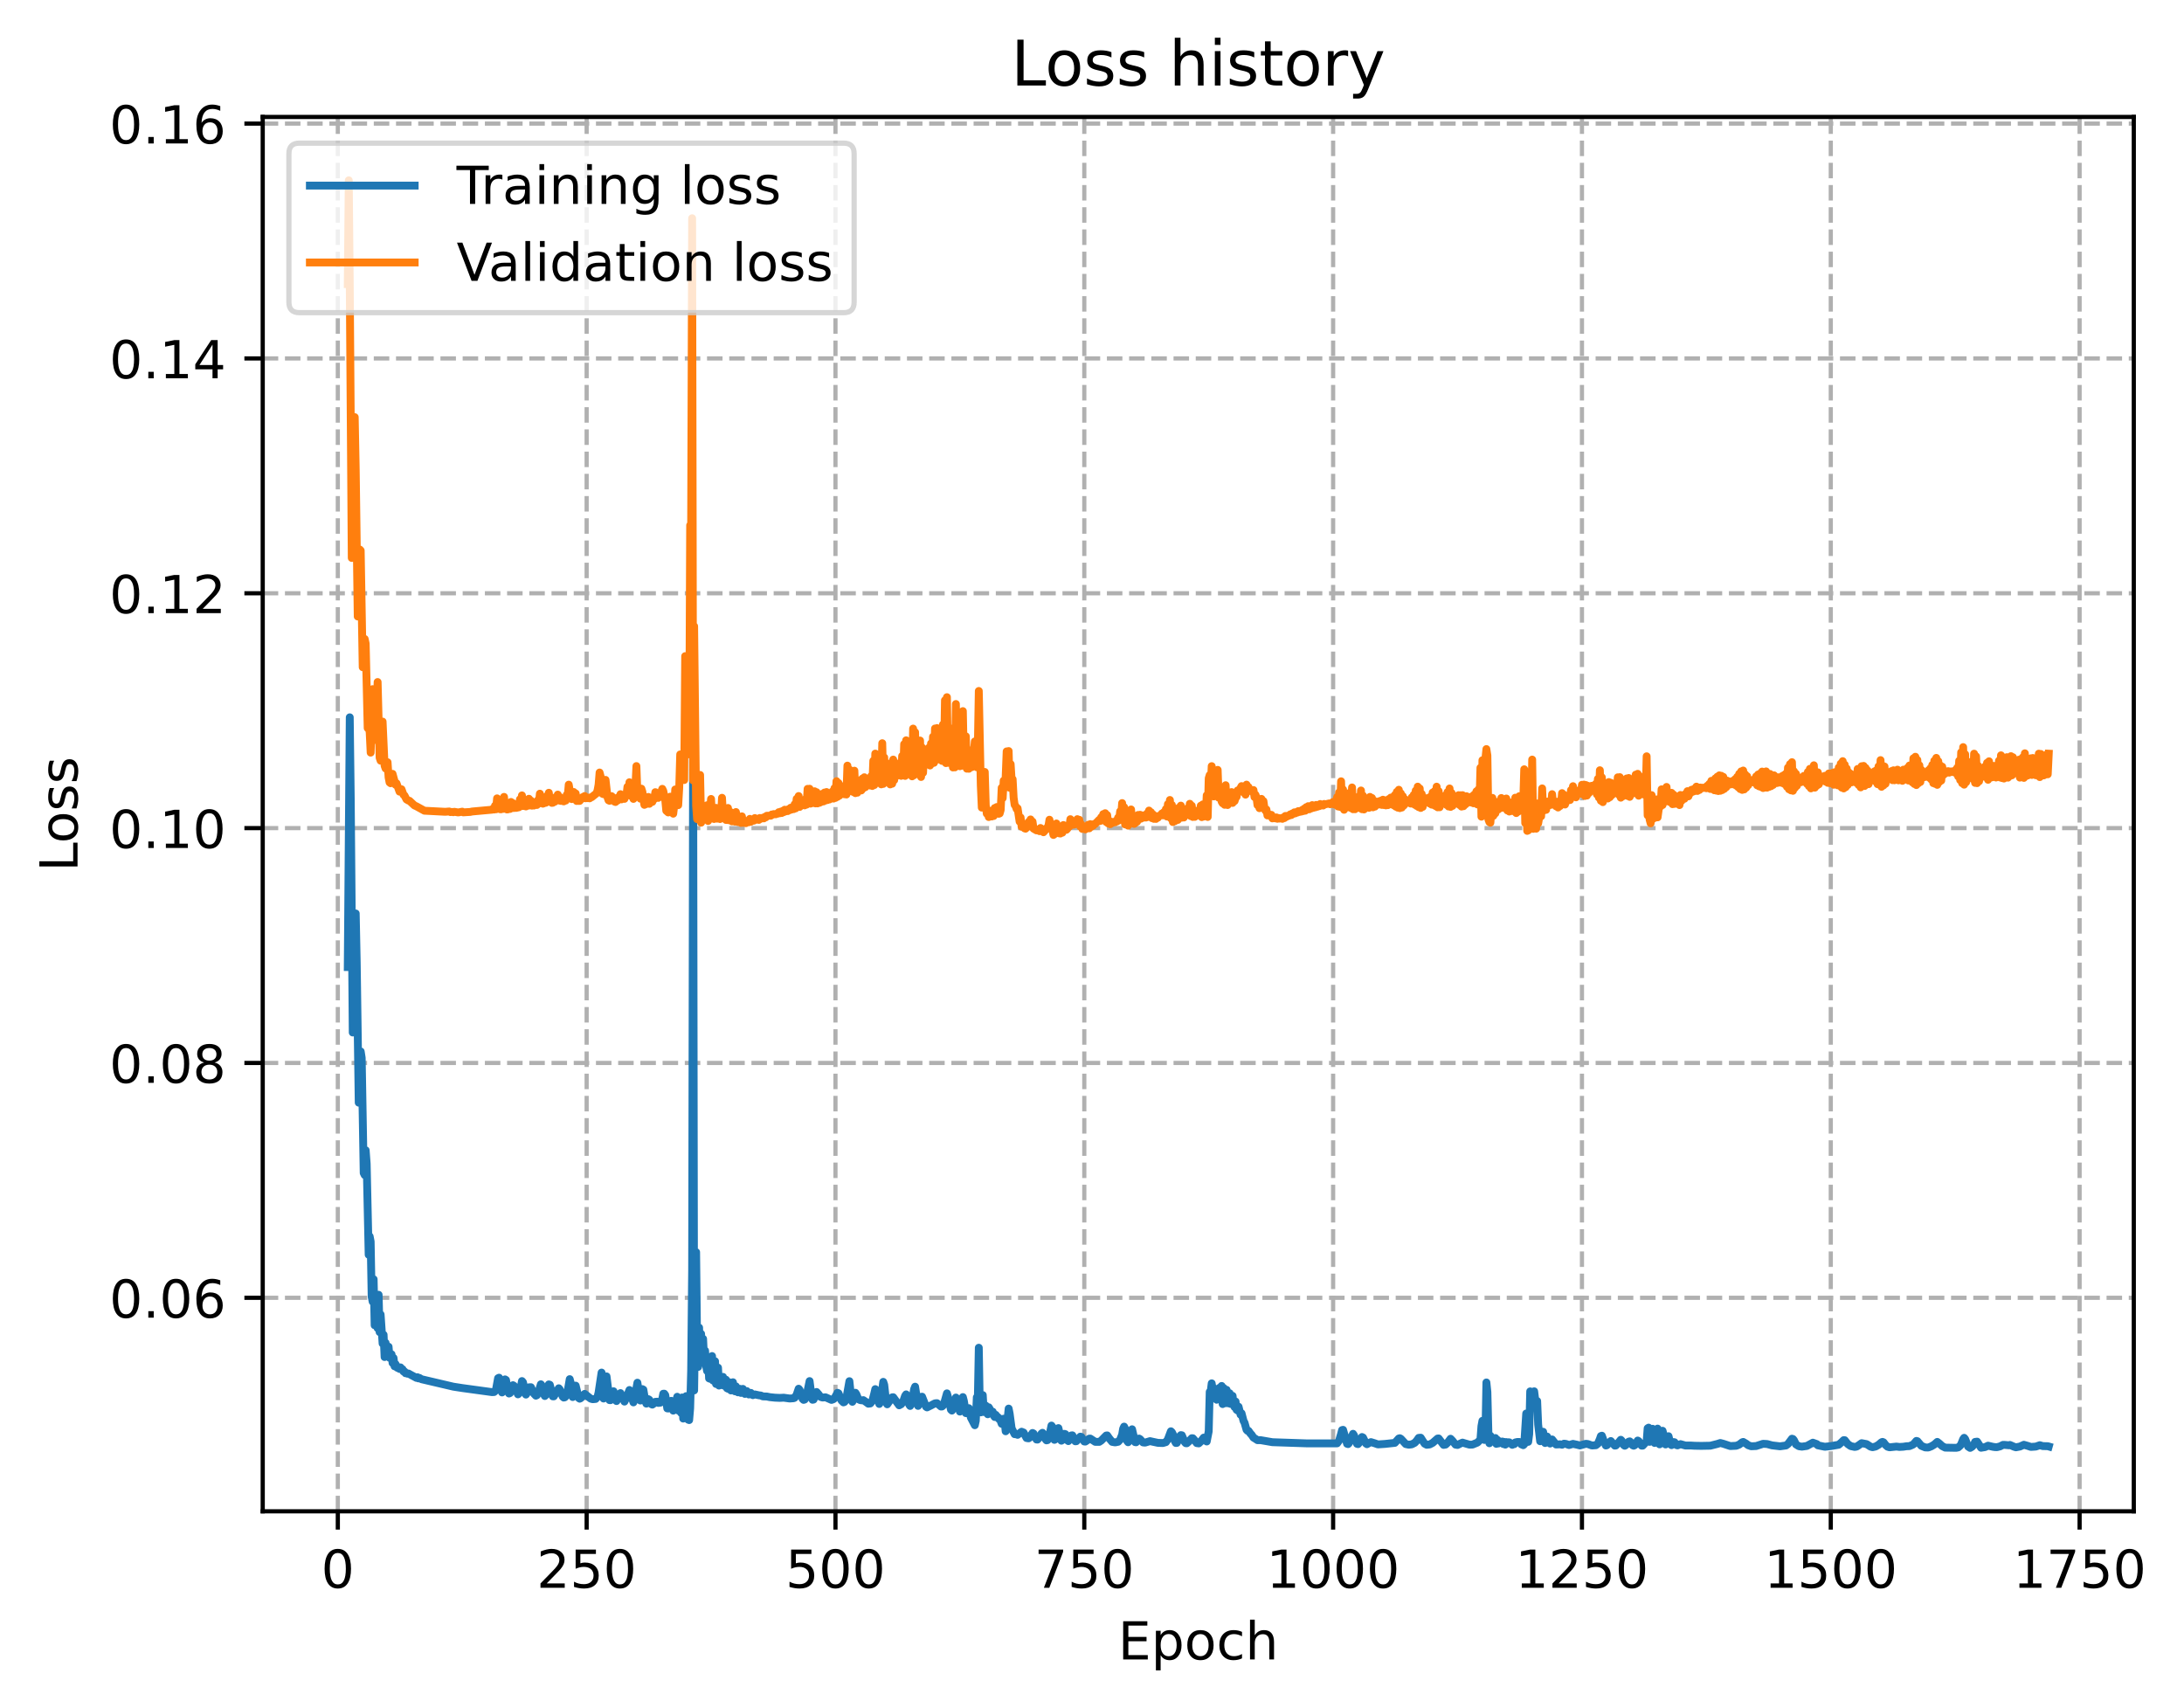 <?xml version="1.0" encoding="utf-8" standalone="no"?>
<!DOCTYPE svg PUBLIC "-//W3C//DTD SVG 1.1//EN"
  "http://www.w3.org/Graphics/SVG/1.1/DTD/svg11.dtd">
<!-- Created with matplotlib (https://matplotlib.org/) -->
<svg height="325.986pt" version="1.1" viewBox="0 0 416.845 325.986" width="416.845pt" xmlns="http://www.w3.org/2000/svg" xmlns:xlink="http://www.w3.org/1999/xlink">
 <defs>
  <style type="text/css">
*{stroke-linecap:butt;stroke-linejoin:round;}
  </style>
 </defs>
 <g id="figure_1">
  <g id="patch_1">
   <path d="M 0 325.986 
L 416.845 325.986 
L 416.845 0 
L 0 0 
z
" style="fill:#ffffff;"/>
  </g>
  <g id="axes_1">
   <g id="patch_2">
    <path d="M 50.144 288.43 
L 407.264 288.43 
L 407.264 22.318 
L 50.144 22.318 
z
" style="fill:#ffffff;"/>
   </g>
   <g id="matplotlib.axis_1">
    <g id="xtick_1">
     <g id="line2d_1">
      <path clip-path="url(#pc97451d4a8)" d="M 64.477 288.43 
L 64.477 22.318 
" style="fill:none;stroke:#b0b0b0;stroke-dasharray:2.96,1.28;stroke-dashoffset:0;stroke-width:0.8;"/>
     </g>
     <g id="line2d_2">
      <defs>
       <path d="M 0 0 
L 0 3.5 
" id="md84c62acf1" style="stroke:#000000;stroke-width:0.8;"/>
      </defs>
      <g>
       <use style="stroke:#000000;stroke-width:0.8;" x="64.477" xlink:href="#md84c62acf1" y="288.43"/>
      </g>
     </g>
     <g id="text_1">
      <!-- 0 -->
      <defs>
       <path d="M 31.781 66.406 
Q 24.172 66.406 20.328 58.906 
Q 16.5 51.422 16.5 36.375 
Q 16.5 21.391 20.328 13.891 
Q 24.172 6.391 31.781 6.391 
Q 39.453 6.391 43.281 13.891 
Q 47.125 21.391 47.125 36.375 
Q 47.125 51.422 43.281 58.906 
Q 39.453 66.406 31.781 66.406 
z
M 31.781 74.219 
Q 44.047 74.219 50.516 64.516 
Q 56.984 54.828 56.984 36.375 
Q 56.984 17.969 50.516 8.266 
Q 44.047 -1.422 31.781 -1.422 
Q 19.531 -1.422 13.062 8.266 
Q 6.594 17.969 6.594 36.375 
Q 6.594 54.828 13.062 64.516 
Q 19.531 74.219 31.781 74.219 
z
" id="DejaVuSans-48"/>
      </defs>
      <g transform="translate(61.296 303.029)scale(0.1 -0.1)">
       <use xlink:href="#DejaVuSans-48"/>
      </g>
     </g>
    </g>
    <g id="xtick_2">
     <g id="line2d_3">
      <path clip-path="url(#pc97451d4a8)" d="M 111.969 288.43 
L 111.969 22.318 
" style="fill:none;stroke:#b0b0b0;stroke-dasharray:2.96,1.28;stroke-dashoffset:0;stroke-width:0.8;"/>
     </g>
     <g id="line2d_4">
      <g>
       <use style="stroke:#000000;stroke-width:0.8;" x="111.969" xlink:href="#md84c62acf1" y="288.43"/>
      </g>
     </g>
     <g id="text_2">
      <!-- 250 -->
      <defs>
       <path d="M 19.188 8.297 
L 53.609 8.297 
L 53.609 0 
L 7.328 0 
L 7.328 8.297 
Q 12.938 14.109 22.625 23.891 
Q 32.328 33.688 34.812 36.531 
Q 39.547 41.844 41.422 45.531 
Q 43.312 49.219 43.312 52.781 
Q 43.312 58.594 39.234 62.25 
Q 35.156 65.922 28.609 65.922 
Q 23.969 65.922 18.812 64.312 
Q 13.672 62.703 7.812 59.422 
L 7.812 69.391 
Q 13.766 71.781 18.938 73 
Q 24.125 74.219 28.422 74.219 
Q 39.75 74.219 46.484 68.547 
Q 53.219 62.891 53.219 53.422 
Q 53.219 48.922 51.531 44.891 
Q 49.859 40.875 45.406 35.406 
Q 44.188 33.984 37.641 27.219 
Q 31.109 20.453 19.188 8.297 
z
" id="DejaVuSans-50"/>
       <path d="M 10.797 72.906 
L 49.516 72.906 
L 49.516 64.594 
L 19.828 64.594 
L 19.828 46.734 
Q 21.969 47.469 24.109 47.828 
Q 26.266 48.188 28.422 48.188 
Q 40.625 48.188 47.75 41.5 
Q 54.891 34.812 54.891 23.391 
Q 54.891 11.625 47.562 5.094 
Q 40.234 -1.422 26.906 -1.422 
Q 22.312 -1.422 17.547 -0.641 
Q 12.797 0.141 7.719 1.703 
L 7.719 11.625 
Q 12.109 9.234 16.797 8.062 
Q 21.484 6.891 26.703 6.891 
Q 35.156 6.891 40.078 11.328 
Q 45.016 15.766 45.016 23.391 
Q 45.016 31 40.078 35.438 
Q 35.156 39.891 26.703 39.891 
Q 22.75 39.891 18.812 39.016 
Q 14.891 38.141 10.797 36.281 
z
" id="DejaVuSans-53"/>
      </defs>
      <g transform="translate(102.425 303.029)scale(0.1 -0.1)">
       <use xlink:href="#DejaVuSans-50"/>
       <use x="63.623" xlink:href="#DejaVuSans-53"/>
       <use x="127.246" xlink:href="#DejaVuSans-48"/>
      </g>
     </g>
    </g>
    <g id="xtick_3">
     <g id="line2d_5">
      <path clip-path="url(#pc97451d4a8)" d="M 159.461 288.43 
L 159.461 22.318 
" style="fill:none;stroke:#b0b0b0;stroke-dasharray:2.96,1.28;stroke-dashoffset:0;stroke-width:0.8;"/>
     </g>
     <g id="line2d_6">
      <g>
       <use style="stroke:#000000;stroke-width:0.8;" x="159.461" xlink:href="#md84c62acf1" y="288.43"/>
      </g>
     </g>
     <g id="text_3">
      <!-- 500 -->
      <g transform="translate(149.917 303.029)scale(0.1 -0.1)">
       <use xlink:href="#DejaVuSans-53"/>
       <use x="63.623" xlink:href="#DejaVuSans-48"/>
       <use x="127.246" xlink:href="#DejaVuSans-48"/>
      </g>
     </g>
    </g>
    <g id="xtick_4">
     <g id="line2d_7">
      <path clip-path="url(#pc97451d4a8)" d="M 206.952 288.43 
L 206.952 22.318 
" style="fill:none;stroke:#b0b0b0;stroke-dasharray:2.96,1.28;stroke-dashoffset:0;stroke-width:0.8;"/>
     </g>
     <g id="line2d_8">
      <g>
       <use style="stroke:#000000;stroke-width:0.8;" x="206.952" xlink:href="#md84c62acf1" y="288.43"/>
      </g>
     </g>
     <g id="text_4">
      <!-- 750 -->
      <defs>
       <path d="M 8.203 72.906 
L 55.078 72.906 
L 55.078 68.703 
L 28.609 0 
L 18.312 0 
L 43.219 64.594 
L 8.203 64.594 
z
" id="DejaVuSans-55"/>
      </defs>
      <g transform="translate(197.409 303.029)scale(0.1 -0.1)">
       <use xlink:href="#DejaVuSans-55"/>
       <use x="63.623" xlink:href="#DejaVuSans-53"/>
       <use x="127.246" xlink:href="#DejaVuSans-48"/>
      </g>
     </g>
    </g>
    <g id="xtick_5">
     <g id="line2d_9">
      <path clip-path="url(#pc97451d4a8)" d="M 254.444 288.43 
L 254.444 22.318 
" style="fill:none;stroke:#b0b0b0;stroke-dasharray:2.96,1.28;stroke-dashoffset:0;stroke-width:0.8;"/>
     </g>
     <g id="line2d_10">
      <g>
       <use style="stroke:#000000;stroke-width:0.8;" x="254.444" xlink:href="#md84c62acf1" y="288.43"/>
      </g>
     </g>
     <g id="text_5">
      <!-- 1000 -->
      <defs>
       <path d="M 12.406 8.297 
L 28.516 8.297 
L 28.516 63.922 
L 10.984 60.406 
L 10.984 69.391 
L 28.422 72.906 
L 38.281 72.906 
L 38.281 8.297 
L 54.391 8.297 
L 54.391 0 
L 12.406 0 
z
" id="DejaVuSans-49"/>
      </defs>
      <g transform="translate(241.719 303.029)scale(0.1 -0.1)">
       <use xlink:href="#DejaVuSans-49"/>
       <use x="63.623" xlink:href="#DejaVuSans-48"/>
       <use x="127.246" xlink:href="#DejaVuSans-48"/>
       <use x="190.869" xlink:href="#DejaVuSans-48"/>
      </g>
     </g>
    </g>
    <g id="xtick_6">
     <g id="line2d_11">
      <path clip-path="url(#pc97451d4a8)" d="M 301.936 288.43 
L 301.936 22.318 
" style="fill:none;stroke:#b0b0b0;stroke-dasharray:2.96,1.28;stroke-dashoffset:0;stroke-width:0.8;"/>
     </g>
     <g id="line2d_12">
      <g>
       <use style="stroke:#000000;stroke-width:0.8;" x="301.936" xlink:href="#md84c62acf1" y="288.43"/>
      </g>
     </g>
     <g id="text_6">
      <!-- 1250 -->
      <g transform="translate(289.211 303.029)scale(0.1 -0.1)">
       <use xlink:href="#DejaVuSans-49"/>
       <use x="63.623" xlink:href="#DejaVuSans-50"/>
       <use x="127.246" xlink:href="#DejaVuSans-53"/>
       <use x="190.869" xlink:href="#DejaVuSans-48"/>
      </g>
     </g>
    </g>
    <g id="xtick_7">
     <g id="line2d_13">
      <path clip-path="url(#pc97451d4a8)" d="M 349.428 288.43 
L 349.428 22.318 
" style="fill:none;stroke:#b0b0b0;stroke-dasharray:2.96,1.28;stroke-dashoffset:0;stroke-width:0.8;"/>
     </g>
     <g id="line2d_14">
      <g>
       <use style="stroke:#000000;stroke-width:0.8;" x="349.428" xlink:href="#md84c62acf1" y="288.43"/>
      </g>
     </g>
     <g id="text_7">
      <!-- 1500 -->
      <g transform="translate(336.703 303.029)scale(0.1 -0.1)">
       <use xlink:href="#DejaVuSans-49"/>
       <use x="63.623" xlink:href="#DejaVuSans-53"/>
       <use x="127.246" xlink:href="#DejaVuSans-48"/>
       <use x="190.869" xlink:href="#DejaVuSans-48"/>
      </g>
     </g>
    </g>
    <g id="xtick_8">
     <g id="line2d_15">
      <path clip-path="url(#pc97451d4a8)" d="M 396.92 288.43 
L 396.92 22.318 
" style="fill:none;stroke:#b0b0b0;stroke-dasharray:2.96,1.28;stroke-dashoffset:0;stroke-width:0.8;"/>
     </g>
     <g id="line2d_16">
      <g>
       <use style="stroke:#000000;stroke-width:0.8;" x="396.92" xlink:href="#md84c62acf1" y="288.43"/>
      </g>
     </g>
     <g id="text_8">
      <!-- 1750 -->
      <g transform="translate(384.195 303.029)scale(0.1 -0.1)">
       <use xlink:href="#DejaVuSans-49"/>
       <use x="63.623" xlink:href="#DejaVuSans-55"/>
       <use x="127.246" xlink:href="#DejaVuSans-53"/>
       <use x="190.869" xlink:href="#DejaVuSans-48"/>
      </g>
     </g>
    </g>
    <g id="text_9">
     <!-- Epoch -->
     <defs>
      <path d="M 9.812 72.906 
L 55.906 72.906 
L 55.906 64.594 
L 19.672 64.594 
L 19.672 43.016 
L 54.391 43.016 
L 54.391 34.719 
L 19.672 34.719 
L 19.672 8.297 
L 56.781 8.297 
L 56.781 0 
L 9.812 0 
z
" id="DejaVuSans-69"/>
      <path d="M 18.109 8.203 
L 18.109 -20.797 
L 9.078 -20.797 
L 9.078 54.688 
L 18.109 54.688 
L 18.109 46.391 
Q 20.953 51.266 25.266 53.625 
Q 29.594 56 35.594 56 
Q 45.562 56 51.781 48.094 
Q 58.016 40.188 58.016 27.297 
Q 58.016 14.406 51.781 6.484 
Q 45.562 -1.422 35.594 -1.422 
Q 29.594 -1.422 25.266 0.953 
Q 20.953 3.328 18.109 8.203 
z
M 48.688 27.297 
Q 48.688 37.203 44.609 42.844 
Q 40.531 48.484 33.406 48.484 
Q 26.266 48.484 22.188 42.844 
Q 18.109 37.203 18.109 27.297 
Q 18.109 17.391 22.188 11.75 
Q 26.266 6.109 33.406 6.109 
Q 40.531 6.109 44.609 11.75 
Q 48.688 17.391 48.688 27.297 
z
" id="DejaVuSans-112"/>
      <path d="M 30.609 48.391 
Q 23.391 48.391 19.188 42.75 
Q 14.984 37.109 14.984 27.297 
Q 14.984 17.484 19.156 11.844 
Q 23.344 6.203 30.609 6.203 
Q 37.797 6.203 41.984 11.859 
Q 46.188 17.531 46.188 27.297 
Q 46.188 37.016 41.984 42.703 
Q 37.797 48.391 30.609 48.391 
z
M 30.609 56 
Q 42.328 56 49.016 48.375 
Q 55.719 40.766 55.719 27.297 
Q 55.719 13.875 49.016 6.219 
Q 42.328 -1.422 30.609 -1.422 
Q 18.844 -1.422 12.172 6.219 
Q 5.516 13.875 5.516 27.297 
Q 5.516 40.766 12.172 48.375 
Q 18.844 56 30.609 56 
z
" id="DejaVuSans-111"/>
      <path d="M 48.781 52.594 
L 48.781 44.188 
Q 44.969 46.297 41.141 47.344 
Q 37.312 48.391 33.406 48.391 
Q 24.656 48.391 19.812 42.844 
Q 14.984 37.312 14.984 27.297 
Q 14.984 17.281 19.812 11.734 
Q 24.656 6.203 33.406 6.203 
Q 37.312 6.203 41.141 7.25 
Q 44.969 8.297 48.781 10.406 
L 48.781 2.094 
Q 45.016 0.344 40.984 -0.531 
Q 36.969 -1.422 32.422 -1.422 
Q 20.062 -1.422 12.781 6.344 
Q 5.516 14.109 5.516 27.297 
Q 5.516 40.672 12.859 48.328 
Q 20.219 56 33.016 56 
Q 37.156 56 41.109 55.141 
Q 45.062 54.297 48.781 52.594 
z
" id="DejaVuSans-99"/>
      <path d="M 54.891 33.016 
L 54.891 0 
L 45.906 0 
L 45.906 32.719 
Q 45.906 40.484 42.875 44.328 
Q 39.844 48.188 33.797 48.188 
Q 26.516 48.188 22.312 43.547 
Q 18.109 38.922 18.109 30.906 
L 18.109 0 
L 9.078 0 
L 9.078 75.984 
L 18.109 75.984 
L 18.109 46.188 
Q 21.344 51.125 25.703 53.562 
Q 30.078 56 35.797 56 
Q 45.219 56 50.047 50.172 
Q 54.891 44.344 54.891 33.016 
z
" id="DejaVuSans-104"/>
     </defs>
     <g transform="translate(213.393 316.707)scale(0.1 -0.1)">
      <use xlink:href="#DejaVuSans-69"/>
      <use x="63.184" xlink:href="#DejaVuSans-112"/>
      <use x="126.66" xlink:href="#DejaVuSans-111"/>
      <use x="187.842" xlink:href="#DejaVuSans-99"/>
      <use x="242.822" xlink:href="#DejaVuSans-104"/>
     </g>
    </g>
   </g>
   <g id="matplotlib.axis_2">
    <g id="ytick_1">
     <g id="line2d_17">
      <path clip-path="url(#pc97451d4a8)" d="M 50.144 247.679 
L 407.264 247.679 
" style="fill:none;stroke:#b0b0b0;stroke-dasharray:2.96,1.28;stroke-dashoffset:0;stroke-width:0.8;"/>
     </g>
     <g id="line2d_18">
      <defs>
       <path d="M 0 0 
L -3.5 0 
" id="m472dcac7e7" style="stroke:#000000;stroke-width:0.8;"/>
      </defs>
      <g>
       <use style="stroke:#000000;stroke-width:0.8;" x="50.144" xlink:href="#m472dcac7e7" y="247.679"/>
      </g>
     </g>
     <g id="text_10">
      <!-- 0.06 -->
      <defs>
       <path d="M 10.688 12.406 
L 21 12.406 
L 21 0 
L 10.688 0 
z
" id="DejaVuSans-46"/>
       <path d="M 33.016 40.375 
Q 26.375 40.375 22.484 35.828 
Q 18.609 31.297 18.609 23.391 
Q 18.609 15.531 22.484 10.953 
Q 26.375 6.391 33.016 6.391 
Q 39.656 6.391 43.531 10.953 
Q 47.406 15.531 47.406 23.391 
Q 47.406 31.297 43.531 35.828 
Q 39.656 40.375 33.016 40.375 
z
M 52.594 71.297 
L 52.594 62.312 
Q 48.875 64.062 45.094 64.984 
Q 41.312 65.922 37.594 65.922 
Q 27.828 65.922 22.672 59.328 
Q 17.531 52.734 16.797 39.406 
Q 19.672 43.656 24.016 45.922 
Q 28.375 48.188 33.594 48.188 
Q 44.578 48.188 50.953 41.516 
Q 57.328 34.859 57.328 23.391 
Q 57.328 12.156 50.688 5.359 
Q 44.047 -1.422 33.016 -1.422 
Q 20.359 -1.422 13.672 8.266 
Q 6.984 17.969 6.984 36.375 
Q 6.984 53.656 15.188 63.938 
Q 23.391 74.219 37.203 74.219 
Q 40.922 74.219 44.703 73.484 
Q 48.484 72.75 52.594 71.297 
z
" id="DejaVuSans-54"/>
      </defs>
      <g transform="translate(20.878 251.478)scale(0.1 -0.1)">
       <use xlink:href="#DejaVuSans-48"/>
       <use x="63.623" xlink:href="#DejaVuSans-46"/>
       <use x="95.41" xlink:href="#DejaVuSans-48"/>
       <use x="159.033" xlink:href="#DejaVuSans-54"/>
      </g>
     </g>
    </g>
    <g id="ytick_2">
     <g id="line2d_19">
      <path clip-path="url(#pc97451d4a8)" d="M 50.144 202.86 
L 407.264 202.86 
" style="fill:none;stroke:#b0b0b0;stroke-dasharray:2.96,1.28;stroke-dashoffset:0;stroke-width:0.8;"/>
     </g>
     <g id="line2d_20">
      <g>
       <use style="stroke:#000000;stroke-width:0.8;" x="50.144" xlink:href="#m472dcac7e7" y="202.86"/>
      </g>
     </g>
     <g id="text_11">
      <!-- 0.08 -->
      <defs>
       <path d="M 31.781 34.625 
Q 24.75 34.625 20.719 30.859 
Q 16.703 27.094 16.703 20.516 
Q 16.703 13.922 20.719 10.156 
Q 24.75 6.391 31.781 6.391 
Q 38.812 6.391 42.859 10.172 
Q 46.922 13.969 46.922 20.516 
Q 46.922 27.094 42.891 30.859 
Q 38.875 34.625 31.781 34.625 
z
M 21.922 38.812 
Q 15.578 40.375 12.031 44.719 
Q 8.5 49.078 8.5 55.328 
Q 8.5 64.062 14.719 69.141 
Q 20.953 74.219 31.781 74.219 
Q 42.672 74.219 48.875 69.141 
Q 55.078 64.062 55.078 55.328 
Q 55.078 49.078 51.531 44.719 
Q 48 40.375 41.703 38.812 
Q 48.828 37.156 52.797 32.312 
Q 56.781 27.484 56.781 20.516 
Q 56.781 9.906 50.312 4.234 
Q 43.844 -1.422 31.781 -1.422 
Q 19.734 -1.422 13.25 4.234 
Q 6.781 9.906 6.781 20.516 
Q 6.781 27.484 10.781 32.312 
Q 14.797 37.156 21.922 38.812 
z
M 18.312 54.391 
Q 18.312 48.734 21.844 45.562 
Q 25.391 42.391 31.781 42.391 
Q 38.141 42.391 41.719 45.562 
Q 45.312 48.734 45.312 54.391 
Q 45.312 60.062 41.719 63.234 
Q 38.141 66.406 31.781 66.406 
Q 25.391 66.406 21.844 63.234 
Q 18.312 60.062 18.312 54.391 
z
" id="DejaVuSans-56"/>
      </defs>
      <g transform="translate(20.878 206.659)scale(0.1 -0.1)">
       <use xlink:href="#DejaVuSans-48"/>
       <use x="63.623" xlink:href="#DejaVuSans-46"/>
       <use x="95.41" xlink:href="#DejaVuSans-48"/>
       <use x="159.033" xlink:href="#DejaVuSans-56"/>
      </g>
     </g>
    </g>
    <g id="ytick_3">
     <g id="line2d_21">
      <path clip-path="url(#pc97451d4a8)" d="M 50.144 158.041 
L 407.264 158.041 
" style="fill:none;stroke:#b0b0b0;stroke-dasharray:2.96,1.28;stroke-dashoffset:0;stroke-width:0.8;"/>
     </g>
     <g id="line2d_22">
      <g>
       <use style="stroke:#000000;stroke-width:0.8;" x="50.144" xlink:href="#m472dcac7e7" y="158.041"/>
      </g>
     </g>
     <g id="text_12">
      <!-- 0.10 -->
      <g transform="translate(20.878 161.84)scale(0.1 -0.1)">
       <use xlink:href="#DejaVuSans-48"/>
       <use x="63.623" xlink:href="#DejaVuSans-46"/>
       <use x="95.41" xlink:href="#DejaVuSans-49"/>
       <use x="159.033" xlink:href="#DejaVuSans-48"/>
      </g>
     </g>
    </g>
    <g id="ytick_4">
     <g id="line2d_23">
      <path clip-path="url(#pc97451d4a8)" d="M 50.144 113.221 
L 407.264 113.221 
" style="fill:none;stroke:#b0b0b0;stroke-dasharray:2.96,1.28;stroke-dashoffset:0;stroke-width:0.8;"/>
     </g>
     <g id="line2d_24">
      <g>
       <use style="stroke:#000000;stroke-width:0.8;" x="50.144" xlink:href="#m472dcac7e7" y="113.221"/>
      </g>
     </g>
     <g id="text_13">
      <!-- 0.12 -->
      <g transform="translate(20.878 117.021)scale(0.1 -0.1)">
       <use xlink:href="#DejaVuSans-48"/>
       <use x="63.623" xlink:href="#DejaVuSans-46"/>
       <use x="95.41" xlink:href="#DejaVuSans-49"/>
       <use x="159.033" xlink:href="#DejaVuSans-50"/>
      </g>
     </g>
    </g>
    <g id="ytick_5">
     <g id="line2d_25">
      <path clip-path="url(#pc97451d4a8)" d="M 50.144 68.402 
L 407.264 68.402 
" style="fill:none;stroke:#b0b0b0;stroke-dasharray:2.96,1.28;stroke-dashoffset:0;stroke-width:0.8;"/>
     </g>
     <g id="line2d_26">
      <g>
       <use style="stroke:#000000;stroke-width:0.8;" x="50.144" xlink:href="#m472dcac7e7" y="68.402"/>
      </g>
     </g>
     <g id="text_14">
      <!-- 0.14 -->
      <defs>
       <path d="M 37.797 64.312 
L 12.891 25.391 
L 37.797 25.391 
z
M 35.203 72.906 
L 47.609 72.906 
L 47.609 25.391 
L 58.016 25.391 
L 58.016 17.188 
L 47.609 17.188 
L 47.609 0 
L 37.797 0 
L 37.797 17.188 
L 4.891 17.188 
L 4.891 26.703 
z
" id="DejaVuSans-52"/>
      </defs>
      <g transform="translate(20.878 72.201)scale(0.1 -0.1)">
       <use xlink:href="#DejaVuSans-48"/>
       <use x="63.623" xlink:href="#DejaVuSans-46"/>
       <use x="95.41" xlink:href="#DejaVuSans-49"/>
       <use x="159.033" xlink:href="#DejaVuSans-52"/>
      </g>
     </g>
    </g>
    <g id="ytick_6">
     <g id="line2d_27">
      <path clip-path="url(#pc97451d4a8)" d="M 50.144 23.583 
L 407.264 23.583 
" style="fill:none;stroke:#b0b0b0;stroke-dasharray:2.96,1.28;stroke-dashoffset:0;stroke-width:0.8;"/>
     </g>
     <g id="line2d_28">
      <g>
       <use style="stroke:#000000;stroke-width:0.8;" x="50.144" xlink:href="#m472dcac7e7" y="23.583"/>
      </g>
     </g>
     <g id="text_15">
      <!-- 0.16 -->
      <g transform="translate(20.878 27.382)scale(0.1 -0.1)">
       <use xlink:href="#DejaVuSans-48"/>
       <use x="63.623" xlink:href="#DejaVuSans-46"/>
       <use x="95.41" xlink:href="#DejaVuSans-49"/>
       <use x="159.033" xlink:href="#DejaVuSans-54"/>
      </g>
     </g>
    </g>
    <g id="text_16">
     <!-- Loss -->
     <defs>
      <path d="M 9.812 72.906 
L 19.672 72.906 
L 19.672 8.297 
L 55.172 8.297 
L 55.172 0 
L 9.812 0 
z
" id="DejaVuSans-76"/>
      <path d="M 44.281 53.078 
L 44.281 44.578 
Q 40.484 46.531 36.375 47.5 
Q 32.281 48.484 27.875 48.484 
Q 21.188 48.484 17.844 46.438 
Q 14.5 44.391 14.5 40.281 
Q 14.5 37.156 16.891 35.375 
Q 19.281 33.594 26.516 31.984 
L 29.594 31.297 
Q 39.156 29.25 43.188 25.516 
Q 47.219 21.781 47.219 15.094 
Q 47.219 7.469 41.188 3.016 
Q 35.156 -1.422 24.609 -1.422 
Q 20.219 -1.422 15.453 -0.562 
Q 10.688 0.297 5.422 2 
L 5.422 11.281 
Q 10.406 8.688 15.234 7.391 
Q 20.062 6.109 24.812 6.109 
Q 31.156 6.109 34.562 8.281 
Q 37.984 10.453 37.984 14.406 
Q 37.984 18.062 35.516 20.016 
Q 33.062 21.969 24.703 23.781 
L 21.578 24.516 
Q 13.234 26.266 9.516 29.906 
Q 5.812 33.547 5.812 39.891 
Q 5.812 47.609 11.281 51.797 
Q 16.75 56 26.812 56 
Q 31.781 56 36.172 55.266 
Q 40.578 54.547 44.281 53.078 
z
" id="DejaVuSans-115"/>
     </defs>
     <g transform="translate(14.798 166.341)rotate(-90)scale(0.1 -0.1)">
      <use xlink:href="#DejaVuSans-76"/>
      <use x="53.963" xlink:href="#DejaVuSans-111"/>
      <use x="115.145" xlink:href="#DejaVuSans-115"/>
      <use x="167.244" xlink:href="#DejaVuSans-115"/>
     </g>
    </g>
   </g>
   <g id="line2d_29">
    <path clip-path="url(#pc97451d4a8)" d="M 66.376 184.563 
L 66.756 136.9 
L 66.946 152.462 
L 67.326 197.055 
L 67.516 189.427 
L 67.706 177.166 
L 67.896 174.335 
L 68.086 183.649 
L 68.466 210.442 
L 68.656 208.039 
L 68.846 200.669 
L 69.036 201.892 
L 69.416 223.867 
L 69.606 224.256 
L 69.796 219.525 
L 69.986 222.084 
L 70.366 239.471 
L 70.556 235.965 
L 70.746 236.95 
L 70.936 247.479 
L 71.126 248.427 
L 71.316 244.142 
L 71.506 252.929 
L 71.696 249.684 
L 71.886 248.693 
L 72.076 253.491 
L 72.265 247.108 
L 72.455 254.233 
L 72.645 250.866 
L 73.025 256.417 
L 73.215 254.733 
L 73.405 258.993 
L 73.595 256.277 
L 73.975 258.78 
L 74.165 257.021 
L 74.355 259.138 
L 74.545 258.363 
L 74.735 258.468 
L 74.925 260.136 
L 75.115 259.168 
L 75.305 260.754 
L 75.495 260.336 
L 75.685 260.929 
L 75.875 261.067 
L 76.065 260.91 
L 76.255 261.258 
L 76.445 260.97 
L 76.635 261.368 
L 76.825 261.313 
L 77.015 261.755 
L 77.205 261.749 
L 77.395 262.08 
L 77.585 262.035 
L 77.775 262.175 
L 77.964 262.138 
L 78.534 262.458 
L 78.914 262.657 
L 79.484 262.969 
L 79.674 262.841 
L 79.864 263.069 
L 80.054 262.976 
L 80.434 263.22 
L 86.513 264.643 
L 88.223 264.909 
L 93.922 265.689 
L 94.302 265.668 
L 94.492 265.497 
L 94.682 265.113 
L 95.062 263.028 
L 95.252 262.934 
L 95.631 265.365 
L 95.821 265.748 
L 96.011 265.185 
L 96.391 263.253 
L 96.581 263.377 
L 96.961 265.611 
L 97.151 265.953 
L 97.341 265.867 
L 97.911 264.364 
L 98.101 264.486 
L 98.861 266.111 
L 99.051 265.935 
L 99.431 264.561 
L 99.621 263.575 
L 99.811 263.787 
L 100.381 266.158 
L 100.571 265.873 
L 100.951 264.771 
L 101.331 264.747 
L 101.9 265.972 
L 102.28 266.365 
L 102.47 266.28 
L 102.85 265.452 
L 103.23 264.189 
L 103.42 264.438 
L 103.8 266.092 
L 103.99 266.43 
L 104.18 266.237 
L 104.75 264.213 
L 104.94 264.284 
L 105.51 266.495 
L 105.7 266.494 
L 106.65 264.951 
L 106.84 265.165 
L 107.409 266.557 
L 107.599 266.726 
L 107.789 266.684 
L 107.979 266.484 
L 108.359 265.431 
L 108.739 263.208 
L 108.929 263.92 
L 109.309 266.627 
L 109.499 265.835 
L 109.689 264.464 
L 109.879 264.452 
L 110.449 266.8 
L 110.639 266.942 
L 110.829 266.855 
L 111.589 266.023 
L 112.729 266.928 
L 113.108 267.04 
L 113.678 266.99 
L 114.058 266.551 
L 114.248 265.749 
L 114.818 261.957 
L 115.198 266.909 
L 115.388 266.358 
L 115.768 262.684 
L 116.338 267.214 
L 116.528 267.22 
L 117.098 265.523 
L 117.478 267.201 
L 117.668 267.394 
L 118.048 266.564 
L 118.238 266.041 
L 118.428 265.873 
L 119.187 267.496 
L 119.567 266.729 
L 120.137 265.284 
L 120.897 267.645 
L 121.087 267.015 
L 121.657 263.889 
L 121.847 265.084 
L 122.037 267.138 
L 122.227 267.294 
L 122.417 265.685 
L 122.607 265.115 
L 122.797 265.221 
L 123.177 267.456 
L 123.367 267.885 
L 123.747 267.031 
L 123.937 267.157 
L 124.317 267.977 
L 124.507 268.071 
L 124.886 267.794 
L 125.076 267.542 
L 125.456 267.512 
L 125.646 267.749 
L 126.026 267.704 
L 126.406 266.959 
L 126.596 265.992 
L 126.786 265.988 
L 126.976 266.254 
L 127.356 268.794 
L 127.546 268.811 
L 127.736 268.378 
L 127.926 267.438 
L 128.116 267.351 
L 128.306 267.889 
L 128.496 269.221 
L 128.686 269.113 
L 129.256 266.575 
L 129.446 269.198 
L 129.636 268.188 
L 129.826 269.42 
L 130.016 269.676 
L 130.206 266.708 
L 130.396 270.736 
L 130.586 269.363 
L 130.775 269.293 
L 130.965 266.452 
L 131.155 267.503 
L 131.345 270.946 
L 131.535 271.023 
L 131.725 268.801 
L 131.915 261.566 
L 132.105 242.253 
L 132.295 138.849 
L 132.485 265.367 
L 132.865 238.97 
L 133.055 256.829 
L 133.245 260.88 
L 133.435 253.373 
L 133.625 260.181 
L 133.815 254.561 
L 134.005 259.24 
L 134.195 255.514 
L 134.385 259.448 
L 134.575 257.768 
L 134.765 260.663 
L 134.955 261.65 
L 135.145 259.159 
L 135.335 263.066 
L 135.525 263.143 
L 135.715 259.214 
L 135.905 258.803 
L 136.095 263.478 
L 136.285 262.759 
L 136.475 259.79 
L 136.664 264.13 
L 136.854 263.406 
L 137.044 261.014 
L 137.234 264.436 
L 137.424 262.713 
L 137.614 263.002 
L 137.804 264.35 
L 137.994 262.776 
L 138.184 264.457 
L 138.374 264.358 
L 138.564 263.317 
L 138.754 264.941 
L 138.944 265.045 
L 139.134 263.785 
L 139.324 264.222 
L 139.514 265.369 
L 139.894 263.804 
L 140.084 265.241 
L 140.274 265.532 
L 140.464 264.585 
L 140.844 265.725 
L 141.034 265.147 
L 141.224 265.061 
L 141.414 265.837 
L 141.794 265.073 
L 142.174 266.029 
L 142.363 265.632 
L 142.553 265.498 
L 142.933 266.139 
L 143.313 265.832 
L 143.693 266.265 
L 144.073 266.124 
L 144.833 266.29 
L 145.213 266.335 
L 145.593 266.504 
L 146.353 266.526 
L 146.923 266.644 
L 147.873 266.745 
L 148.822 266.787 
L 149.582 266.751 
L 150.722 266.907 
L 151.482 266.851 
L 151.672 266.76 
L 152.052 266.164 
L 152.432 265.037 
L 152.622 265.254 
L 153.192 266.989 
L 153.382 267.167 
L 153.572 267.107 
L 153.762 266.867 
L 153.952 266.308 
L 154.521 263.581 
L 154.901 266.5 
L 155.091 267.15 
L 155.281 267.108 
L 155.851 265.663 
L 156.231 266.097 
L 156.611 266.598 
L 156.991 266.723 
L 157.561 266.672 
L 158.701 267.173 
L 159.081 267.035 
L 159.271 266.869 
L 159.841 265.813 
L 160.03 265.902 
L 160.6 267.278 
L 160.98 267.646 
L 161.17 267.574 
L 161.36 267.328 
L 161.55 266.786 
L 162.12 263.599 
L 162.5 267.147 
L 162.69 267.534 
L 163.26 265.807 
L 163.45 266.093 
L 163.83 267.044 
L 164.21 267.22 
L 164.59 267.263 
L 164.78 267.217 
L 165.35 267.609 
L 165.73 267.897 
L 166.109 267.852 
L 166.489 267.39 
L 166.869 265.932 
L 167.059 265.117 
L 167.249 265.548 
L 167.819 267.947 
L 168.009 267.648 
L 168.199 266.524 
L 168.579 263.729 
L 168.769 264.296 
L 169.149 267.682 
L 169.339 268.014 
L 169.719 267.476 
L 170.289 266.678 
L 170.479 266.66 
L 171.619 268.208 
L 171.998 268.002 
L 172.378 267.475 
L 172.758 266.384 
L 172.948 266.12 
L 173.328 267.353 
L 173.518 268.068 
L 173.708 268.327 
L 173.898 268.025 
L 174.088 267.338 
L 174.468 265.129 
L 174.658 264.648 
L 175.228 268.316 
L 175.418 267.991 
L 175.798 266.596 
L 175.988 266.558 
L 176.748 268.475 
L 176.938 268.603 
L 177.697 268.228 
L 178.457 267.825 
L 178.837 267.798 
L 179.597 268.438 
L 179.787 268.428 
L 179.977 268.265 
L 180.167 267.922 
L 180.737 265.921 
L 181.117 267.256 
L 181.497 269.033 
L 181.687 269.211 
L 181.877 268.925 
L 182.447 266.721 
L 182.637 267 
L 183.207 269.404 
L 183.776 266.633 
L 183.966 267.36 
L 184.346 269.695 
L 184.536 269.704 
L 184.726 268.876 
L 184.916 268.753 
L 185.296 270.537 
L 186.056 272.004 
L 186.246 271.152 
L 186.436 266.675 
L 186.626 267.397 
L 186.816 257.215 
L 187.006 268.522 
L 187.196 269.553 
L 187.576 266.251 
L 187.766 269.484 
L 188.146 268.261 
L 188.336 268.599 
L 188.526 269.911 
L 188.716 268.581 
L 188.906 268.893 
L 189.096 269.633 
L 189.285 269.351 
L 189.475 269.422 
L 189.665 270.173 
L 189.855 270.436 
L 190.045 270.015 
L 190.235 270.364 
L 190.425 270.415 
L 190.615 270.778 
L 190.805 270.719 
L 191.185 271.736 
L 191.565 270.762 
L 191.755 271.374 
L 191.945 273.16 
L 192.325 270.697 
L 192.515 268.829 
L 192.705 269.78 
L 193.085 272.617 
L 193.655 273.713 
L 193.845 273.695 
L 194.225 273.837 
L 194.795 273.383 
L 194.985 273.244 
L 195.364 273.402 
L 195.934 274.451 
L 196.314 274.51 
L 196.504 274.392 
L 197.074 273.482 
L 197.264 273.584 
L 197.834 274.734 
L 198.024 274.745 
L 198.404 274.311 
L 198.784 273.59 
L 198.974 273.45 
L 199.164 273.68 
L 199.544 274.665 
L 199.734 274.892 
L 199.924 274.854 
L 200.114 274.535 
L 200.304 273.907 
L 200.684 272.073 
L 200.874 272.319 
L 201.253 274.797 
L 201.443 274.68 
L 201.823 272.715 
L 202.013 272.552 
L 202.583 274.957 
L 202.773 274.822 
L 203.153 273.649 
L 203.343 273.711 
L 203.723 274.887 
L 203.913 275.034 
L 204.103 274.804 
L 204.483 273.951 
L 204.673 273.935 
L 205.243 275.072 
L 205.433 275.053 
L 206.193 274.186 
L 206.383 274.229 
L 206.952 275.111 
L 207.142 275.131 
L 207.522 274.878 
L 207.902 274.564 
L 208.092 274.553 
L 209.042 275.175 
L 209.802 275.184 
L 210.182 274.933 
L 211.132 273.973 
L 211.322 273.947 
L 211.702 274.5 
L 212.272 275.186 
L 212.841 275.281 
L 213.411 275.168 
L 213.791 274.766 
L 214.171 273.809 
L 214.361 272.678 
L 214.551 272.269 
L 214.741 272.659 
L 215.121 275.013 
L 215.311 275.254 
L 215.501 274.668 
L 215.881 273.046 
L 216.071 272.777 
L 216.641 275.229 
L 216.831 275.261 
L 217.211 274.663 
L 217.401 274.55 
L 217.591 274.658 
L 218.161 275.285 
L 218.54 275.329 
L 219.49 275.041 
L 220.06 275.168 
L 221.01 275.369 
L 221.96 275.404 
L 222.53 275.234 
L 222.91 274.683 
L 223.48 273.16 
L 223.67 273.34 
L 223.86 273.715 
L 224.24 275.058 
L 224.429 275.398 
L 224.619 275.38 
L 224.999 274.624 
L 225.189 274.089 
L 225.379 273.893 
L 225.569 273.924 
L 226.139 275.254 
L 226.329 275.438 
L 226.519 275.447 
L 226.899 275.113 
L 227.469 274.482 
L 227.659 274.487 
L 228.039 274.911 
L 228.419 275.421 
L 228.799 275.469 
L 229.179 275.12 
L 229.749 274.371 
L 229.939 274.47 
L 230.318 275.109 
L 230.698 273.166 
L 230.888 265.639 
L 231.078 265.566 
L 231.268 264.01 
L 231.648 266.445 
L 231.838 265.014 
L 232.028 265.622 
L 232.218 267.144 
L 232.408 265.494 
L 232.598 266.012 
L 232.788 264.838 
L 232.978 265.475 
L 233.168 264.509 
L 233.358 267.966 
L 233.548 264.895 
L 233.738 265.645 
L 233.928 267.806 
L 234.118 265.253 
L 234.498 267.834 
L 234.688 265.895 
L 234.878 267.937 
L 235.068 267.879 
L 235.258 266.4 
L 235.448 268.142 
L 235.638 268.547 
L 235.828 267.48 
L 236.018 269.057 
L 236.207 269.194 
L 236.397 268.472 
L 236.777 269.99 
L 236.967 269.729 
L 237.347 271.188 
L 237.537 271.527 
L 237.917 272.87 
L 238.107 273.076 
L 238.297 273.078 
L 238.677 273.618 
L 238.867 273.802 
L 239.247 274.371 
L 239.627 274.602 
L 240.007 274.856 
L 240.577 274.851 
L 242.856 275.244 
L 249.505 275.47 
L 255.204 275.462 
L 255.584 274.949 
L 255.964 273.658 
L 256.154 272.927 
L 256.344 272.886 
L 257.104 275.547 
L 257.294 275.607 
L 257.484 275.406 
L 257.864 274.467 
L 258.244 273.642 
L 258.434 273.933 
L 259.004 275.556 
L 259.194 275.61 
L 259.384 275.398 
L 259.953 274.255 
L 260.143 274.345 
L 260.713 275.495 
L 260.903 275.629 
L 261.283 275.411 
L 261.663 275.228 
L 262.423 275.462 
L 262.993 275.666 
L 264.323 275.577 
L 266.222 275.373 
L 266.602 274.96 
L 266.982 274.534 
L 267.172 274.487 
L 267.362 274.581 
L 268.312 275.606 
L 268.882 275.723 
L 269.452 275.654 
L 270.022 275.363 
L 270.402 274.956 
L 270.782 274.418 
L 271.161 274.386 
L 271.541 274.985 
L 271.921 275.535 
L 272.301 275.736 
L 272.871 275.675 
L 273.441 275.372 
L 274.391 274.545 
L 274.581 274.529 
L 275.531 275.759 
L 275.911 275.7 
L 276.291 275.344 
L 276.861 274.586 
L 277.24 274.983 
L 277.81 275.714 
L 278.19 275.775 
L 278.76 275.488 
L 279.14 275.321 
L 279.52 275.438 
L 280.47 275.714 
L 281.04 275.704 
L 281.99 275.315 
L 282.56 274.753 
L 282.75 272.189 
L 282.939 271.16 
L 283.129 273.881 
L 283.319 274.812 
L 283.509 273.809 
L 283.699 263.843 
L 283.889 265.674 
L 284.079 273.502 
L 284.269 275.446 
L 284.459 274.012 
L 284.649 274.837 
L 284.839 274.868 
L 285.029 274.678 
L 285.219 275.197 
L 285.409 274.446 
L 285.599 275.564 
L 285.789 274.797 
L 285.979 275.489 
L 286.169 275.11 
L 286.359 275.12 
L 286.549 275.246 
L 286.739 275.114 
L 286.929 275.595 
L 287.119 275.196 
L 287.309 275.708 
L 287.499 275.224 
L 287.689 275.472 
L 287.879 275.259 
L 288.069 275.268 
L 288.639 275.745 
L 288.828 275.541 
L 289.018 275.622 
L 289.208 275.291 
L 289.588 275.204 
L 289.968 275.2 
L 290.158 275.335 
L 290.348 275.64 
L 290.728 275.814 
L 290.918 275.64 
L 291.298 269.767 
L 291.678 275.18 
L 291.868 273.686 
L 292.058 265.545 
L 292.248 267.88 
L 292.438 268.09 
L 292.818 265.533 
L 293.198 268.543 
L 293.388 267.38 
L 293.578 271.874 
L 293.958 275.062 
L 294.148 274.949 
L 294.338 273.235 
L 294.528 273.253 
L 294.907 275.402 
L 295.097 275.279 
L 295.287 274.165 
L 295.857 275.502 
L 296.237 274.721 
L 296.997 275.686 
L 297.757 275.644 
L 298.137 275.732 
L 298.517 275.525 
L 298.897 275.577 
L 299.467 275.786 
L 299.847 275.675 
L 300.227 275.563 
L 300.986 275.725 
L 301.556 275.868 
L 302.126 275.705 
L 302.696 275.545 
L 303.076 275.599 
L 303.836 275.873 
L 304.596 275.819 
L 304.976 275.518 
L 305.356 274.633 
L 305.546 274.074 
L 305.736 274.003 
L 306.116 275.053 
L 306.495 275.874 
L 306.685 275.825 
L 307.445 275.021 
L 308.205 275.898 
L 308.395 275.876 
L 308.775 275.475 
L 309.345 274.781 
L 309.535 274.965 
L 309.915 275.783 
L 310.105 275.922 
L 310.295 275.809 
L 310.865 275.14 
L 311.055 275.088 
L 311.245 275.251 
L 311.625 275.835 
L 311.815 275.913 
L 312.005 275.82 
L 312.384 275.25 
L 312.574 274.929 
L 312.764 275.04 
L 313.334 275.903 
L 313.524 275.903 
L 314.284 275.083 
L 314.474 272.588 
L 314.664 272.465 
L 314.854 275.175 
L 315.044 274.667 
L 315.424 272.685 
L 315.804 275.393 
L 315.994 274.954 
L 316.184 273.312 
L 316.374 272.652 
L 316.754 275.655 
L 316.944 275.234 
L 317.324 273.062 
L 317.514 273.78 
L 317.704 275.334 
L 317.894 275.676 
L 318.273 274.285 
L 318.463 274.103 
L 318.843 275.64 
L 319.033 275.802 
L 319.413 275.218 
L 319.603 275.25 
L 319.983 275.795 
L 320.173 275.85 
L 320.743 275.613 
L 321.693 275.883 
L 322.643 275.874 
L 323.403 275.923 
L 324.732 275.947 
L 326.442 275.912 
L 327.772 275.578 
L 328.342 275.396 
L 328.912 275.543 
L 330.241 275.981 
L 331.381 275.927 
L 331.951 275.701 
L 332.521 275.262 
L 332.711 275.192 
L 333.281 275.526 
L 333.661 275.821 
L 334.231 276.021 
L 335.181 275.978 
L 336.51 275.549 
L 337.27 275.593 
L 338.22 275.85 
L 339.74 276.029 
L 340.88 275.871 
L 341.26 275.588 
L 342.019 274.579 
L 342.209 274.635 
L 342.399 274.869 
L 342.779 275.663 
L 343.349 276.014 
L 343.919 276.094 
L 344.869 275.96 
L 346.009 275.335 
L 346.769 275.608 
L 346.959 275.842 
L 348.288 276.114 
L 349.428 275.992 
L 350.948 275.726 
L 351.518 275.225 
L 351.898 274.853 
L 352.088 274.861 
L 352.658 275.587 
L 353.227 275.985 
L 353.987 276.146 
L 354.367 276.081 
L 354.747 275.838 
L 355.317 275.43 
L 356.267 275.61 
L 357.027 276.098 
L 357.407 276.199 
L 357.977 276.07 
L 358.547 275.742 
L 359.116 275.254 
L 359.306 275.186 
L 359.496 275.269 
L 359.876 275.764 
L 360.256 276.102 
L 360.636 276.219 
L 361.966 276.079 
L 362.536 276.152 
L 363.296 276.106 
L 363.866 276.015 
L 364.436 275.993 
L 365.005 275.756 
L 365.195 275.651 
L 365.765 275.002 
L 365.955 275.048 
L 366.715 275.938 
L 367.475 276.249 
L 368.045 276.256 
L 368.615 276.031 
L 369.185 275.691 
L 369.755 275.189 
L 370.135 275.483 
L 370.704 275.995 
L 371.274 276.281 
L 373.364 276.319 
L 373.744 276.242 
L 374.124 275.91 
L 374.314 275.626 
L 374.694 274.664 
L 374.884 274.41 
L 375.074 274.64 
L 375.644 276.079 
L 376.024 276.334 
L 376.404 276.104 
L 376.783 275.632 
L 376.973 275.189 
L 377.353 275.136 
L 378.113 276.302 
L 378.873 276.179 
L 379.443 275.908 
L 380.393 276.127 
L 380.773 276.182 
L 381.153 276.19 
L 381.723 276.047 
L 382.293 275.756 
L 382.672 275.762 
L 383.432 275.834 
L 383.622 275.765 
L 384.382 276.102 
L 384.762 276.217 
L 385.522 276.076 
L 386.282 275.735 
L 387.042 275.953 
L 387.612 276.144 
L 388.561 276.08 
L 389.321 275.817 
L 389.891 275.986 
L 390.461 276 
L 390.841 276.008 
L 391.031 276.062 
L 391.031 276.062 
" style="fill:none;stroke:#1f77b4;stroke-linecap:square;stroke-width:1.5;"/>
   </g>
   <g id="line2d_30">
    <path clip-path="url(#pc97451d4a8)" d="M 66.376 54.225 
L 66.566 34.414 
L 66.756 54.296 
L 67.136 106.485 
L 67.326 98.145 
L 67.516 83.667 
L 67.706 79.608 
L 67.896 89.594 
L 68.276 117.655 
L 68.466 113.879 
L 68.656 104.866 
L 68.846 105.065 
L 69.226 127.338 
L 69.416 127.255 
L 69.606 121.943 
L 69.796 122.83 
L 70.176 138.961 
L 70.366 138.835 
L 70.556 139.733 
L 70.746 143.641 
L 71.126 131.522 
L 71.506 141.221 
L 71.696 140.761 
L 72.076 130.164 
L 72.455 144.615 
L 72.645 145.176 
L 73.025 137.714 
L 73.405 146.14 
L 73.595 146.67 
L 73.785 145.416 
L 73.975 145.472 
L 74.165 148.359 
L 74.355 149.328 
L 74.545 149.481 
L 74.735 149.2 
L 74.925 147.688 
L 75.495 149.772 
L 75.685 149.493 
L 76.255 151.088 
L 76.635 150.63 
L 77.015 151.676 
L 77.205 151.826 
L 77.585 152.569 
L 77.964 152.794 
L 78.154 152.832 
L 79.104 153.719 
L 79.484 153.886 
L 81.004 154.725 
L 84.993 154.933 
L 85.563 154.884 
L 85.753 154.872 
L 85.943 154.983 
L 86.323 154.958 
L 86.513 155.01 
L 86.703 154.931 
L 87.463 155.056 
L 88.223 154.904 
L 88.413 155.038 
L 89.742 154.959 
L 90.122 154.876 
L 93.922 154.531 
L 94.112 154.31 
L 94.302 154.502 
L 94.492 153.753 
L 94.682 154.453 
L 94.872 152.365 
L 95.062 154.211 
L 95.252 153.102 
L 95.442 154.444 
L 95.631 154.455 
L 95.821 154.15 
L 96.011 154.378 
L 96.201 152.083 
L 96.391 154.364 
L 96.581 153.212 
L 96.771 154.491 
L 96.961 154.463 
L 97.151 154.312 
L 97.341 154.391 
L 97.531 153.053 
L 97.721 154.238 
L 97.911 153.286 
L 98.101 154.207 
L 98.291 153.675 
L 98.481 154.191 
L 99.051 154.065 
L 99.241 152.545 
L 99.431 153.793 
L 99.621 151.801 
L 99.811 153.835 
L 100.001 153.642 
L 100.381 153.913 
L 100.571 153.092 
L 100.761 153.767 
L 100.951 152.442 
L 101.141 153.722 
L 101.331 152.795 
L 101.52 153.76 
L 101.71 153.358 
L 101.9 153.74 
L 102.28 153.472 
L 102.47 153.63 
L 102.66 152.724 
L 102.85 153.364 
L 103.04 151.472 
L 103.23 153.096 
L 103.42 152.541 
L 103.61 153.382 
L 103.8 153.316 
L 103.99 153.099 
L 104.18 153.209 
L 104.37 151.92 
L 104.56 152.9 
L 104.75 151.296 
L 104.94 153.021 
L 105.13 152.791 
L 105.32 153.227 
L 105.51 153.208 
L 105.7 152.779 
L 105.89 153.012 
L 106.08 152.117 
L 106.27 152.765 
L 106.46 151.65 
L 106.65 152.773 
L 106.84 152.105 
L 107.03 152.854 
L 107.22 152.814 
L 107.599 152.946 
L 107.789 152.509 
L 107.979 152.79 
L 108.169 151.681 
L 108.359 151.953 
L 108.549 149.751 
L 108.929 151.943 
L 109.119 152.504 
L 109.309 152.156 
L 109.499 151.15 
L 109.689 151.684 
L 109.879 151.431 
L 110.069 152.869 
L 110.259 152.73 
L 110.449 152.861 
L 110.639 152.852 
L 110.829 152.38 
L 111.019 152.484 
L 111.209 152.129 
L 111.399 152.151 
L 111.589 151.92 
L 111.779 152.353 
L 111.969 152.247 
L 112.159 152.336 
L 112.349 152.224 
L 112.539 152.362 
L 112.729 152.173 
L 112.919 152.15 
L 113.868 151.388 
L 114.058 150.788 
L 114.248 149.76 
L 114.438 147.436 
L 114.628 148.141 
L 115.008 151.502 
L 115.198 151.573 
L 115.388 149.526 
L 115.578 148.839 
L 115.958 152.201 
L 116.148 152.741 
L 116.338 152.831 
L 116.528 152.6 
L 116.718 151.939 
L 117.098 152.293 
L 117.288 152.992 
L 117.478 153.062 
L 117.668 152.816 
L 117.858 152.795 
L 118.048 152.128 
L 118.238 152.186 
L 118.428 151.57 
L 118.618 152.559 
L 118.808 152.329 
L 118.997 152.307 
L 119.187 152.465 
L 119.377 151.775 
L 119.567 151.768 
L 119.757 150.158 
L 119.947 151.308 
L 120.137 149.292 
L 120.327 151.863 
L 120.517 151.596 
L 120.707 151.833 
L 120.897 152.472 
L 121.277 150.13 
L 121.467 146.203 
L 121.657 151.32 
L 122.037 150.986 
L 122.227 152.43 
L 122.417 150.512 
L 122.607 151.109 
L 122.987 153.606 
L 123.177 153.514 
L 123.367 152.869 
L 123.557 153.4 
L 123.747 152.091 
L 123.937 153.409 
L 124.317 152.871 
L 124.507 153.045 
L 124.697 152.092 
L 124.886 152.511 
L 125.076 151.183 
L 125.266 152.156 
L 125.456 151.418 
L 125.646 152.277 
L 126.026 151.605 
L 126.406 150.552 
L 126.596 150.949 
L 126.976 152.743 
L 127.166 154.728 
L 127.546 155.059 
L 127.926 152.046 
L 128.496 155.294 
L 128.686 153.754 
L 128.876 150.665 
L 129.066 151.635 
L 129.256 151.904 
L 129.446 153.667 
L 129.636 150.419 
L 129.826 143.98 
L 130.016 144.921 
L 130.206 144.961 
L 130.396 146.094 
L 130.586 148.871 
L 130.775 125.222 
L 130.965 137.213 
L 131.155 131.112 
L 131.535 143.969 
L 131.725 100.247 
L 131.915 100.133 
L 132.105 41.652 
L 132.295 148.945 
L 132.485 119.515 
L 132.865 153.806 
L 133.055 156.33 
L 133.245 154.834 
L 133.435 156.038 
L 133.625 147.897 
L 133.815 157.01 
L 134.005 155.74 
L 134.195 156.206 
L 134.575 154.671 
L 134.765 155.211 
L 134.955 153.678 
L 135.145 156.685 
L 135.335 156.361 
L 135.715 152.479 
L 135.905 155.883 
L 136.095 155.251 
L 136.285 156.307 
L 136.475 154.675 
L 136.664 154.181 
L 136.854 156.248 
L 137.044 156.134 
L 137.234 154.795 
L 137.424 156.316 
L 137.614 155.827 
L 137.804 152.259 
L 137.994 155.665 
L 138.184 156.194 
L 138.374 154.319 
L 138.564 156.488 
L 138.754 156.5 
L 138.944 154.199 
L 139.134 156.542 
L 139.514 155.022 
L 139.704 156.758 
L 139.894 156.12 
L 140.084 156.156 
L 140.274 156.815 
L 140.464 154.975 
L 140.844 156.894 
L 141.034 156.088 
L 141.224 156.929 
L 141.414 157.053 
L 141.604 155.801 
L 141.794 157.039 
L 141.984 156.967 
L 142.174 156.649 
L 142.363 157.101 
L 142.553 156.721 
L 142.743 156.736 
L 142.933 156.927 
L 143.123 156.281 
L 143.313 156.833 
L 143.693 156.452 
L 143.883 156.622 
L 144.073 156.127 
L 144.263 156.389 
L 144.453 156.439 
L 144.643 156.255 
L 144.833 156.477 
L 145.023 156.113 
L 145.213 156.26 
L 145.593 156.064 
L 145.783 156.191 
L 145.973 155.905 
L 146.163 155.991 
L 146.353 155.688 
L 147.113 155.676 
L 147.303 155.447 
L 147.493 155.479 
L 147.683 155.364 
L 148.063 155.405 
L 148.252 155.281 
L 148.442 155.293 
L 148.632 155.006 
L 148.822 155.212 
L 149.012 154.901 
L 149.202 155.166 
L 149.392 154.756 
L 149.582 155 
L 149.772 154.534 
L 149.962 154.855 
L 150.152 154.56 
L 150.342 154.799 
L 150.532 154.415 
L 150.722 154.618 
L 150.912 154.156 
L 151.102 154.494 
L 151.292 154.025 
L 151.482 154.419 
L 151.672 153.495 
L 151.862 154.277 
L 152.052 152.447 
L 152.242 153.997 
L 152.432 151.923 
L 152.622 154.006 
L 152.812 152.748 
L 153.002 153.725 
L 153.382 153.15 
L 153.572 153.707 
L 153.762 152.487 
L 153.952 153.562 
L 154.141 150.552 
L 154.331 153.07 
L 154.521 150.533 
L 154.711 153.37 
L 154.901 152.742 
L 155.091 152.661 
L 155.281 153.27 
L 155.471 151.011 
L 155.661 153.335 
L 155.851 151.187 
L 156.041 153.327 
L 156.231 151.816 
L 156.421 153.212 
L 156.611 151.615 
L 156.801 153.04 
L 156.991 151.492 
L 157.181 152.949 
L 157.371 151.254 
L 157.561 152.783 
L 157.751 151.16 
L 157.941 152.69 
L 158.131 151.488 
L 158.321 152.581 
L 158.511 151.36 
L 158.701 152.383 
L 158.891 151.046 
L 159.081 152.414 
L 159.271 150.425 
L 159.461 152.278 
L 159.651 149.081 
L 159.841 152.084 
L 160.03 149.432 
L 160.22 151.85 
L 160.41 150.372 
L 160.6 151.269 
L 160.98 150.653 
L 161.17 151.585 
L 161.36 149.844 
L 161.55 151.635 
L 161.74 146.119 
L 161.93 151.111 
L 162.12 146.865 
L 162.31 150.815 
L 162.5 150.33 
L 162.69 148.406 
L 162.88 151.164 
L 163.07 147.084 
L 163.26 151.37 
L 163.45 148.991 
L 163.64 151.289 
L 163.83 149.101 
L 164.02 150.866 
L 164.21 148.923 
L 164.4 150.852 
L 164.59 148.595 
L 164.78 150.439 
L 164.97 148.338 
L 165.16 150.237 
L 165.35 149.257 
L 165.54 149.747 
L 165.73 149.51 
L 165.919 148.959 
L 166.109 149.922 
L 166.299 148.091 
L 166.489 150.004 
L 166.679 145.199 
L 166.869 149.832 
L 167.059 143.824 
L 167.249 149.32 
L 167.439 146.132 
L 167.819 148.791 
L 168.009 145.453 
L 168.199 149.694 
L 168.389 141.842 
L 168.579 149.608 
L 168.769 144.56 
L 168.959 148.721 
L 169.149 148.023 
L 169.339 146.821 
L 169.529 148.856 
L 169.719 145.742 
L 169.909 149.707 
L 170.099 146.06 
L 170.289 149.575 
L 170.479 144.966 
L 170.669 148.891 
L 170.859 145.57 
L 171.049 148.142 
L 171.239 146.159 
L 171.429 146.208 
L 171.619 147.104 
L 171.808 146.154 
L 171.998 148.07 
L 172.188 144.28 
L 172.378 147.96 
L 172.568 142.021 
L 172.758 148.082 
L 172.948 141.287 
L 173.138 146.839 
L 173.328 143.721 
L 173.518 144.79 
L 173.708 146.739 
L 173.898 143.692 
L 174.088 148.167 
L 174.278 139.053 
L 174.468 147.953 
L 174.658 139.733 
L 174.848 146.931 
L 175.228 143.128 
L 175.418 147.473 
L 175.608 141.33 
L 175.798 148.289 
L 175.988 142.662 
L 176.178 147.491 
L 176.368 143.75 
L 176.558 146.033 
L 176.938 143.958 
L 177.128 145.431 
L 177.318 142.69 
L 177.507 146.094 
L 177.697 141.893 
L 177.887 145.712 
L 178.077 140.6 
L 178.267 145.582 
L 178.457 139.034 
L 178.647 144.95 
L 178.837 138.95 
L 179.027 144.947 
L 179.217 140.107 
L 179.407 144.714 
L 179.597 140.601 
L 179.787 145.215 
L 179.977 138.272 
L 180.167 145.315 
L 180.357 133.651 
L 180.547 145.641 
L 180.737 133.056 
L 180.927 145.594 
L 181.117 138.88 
L 181.307 144.679 
L 181.497 145.156 
L 181.687 143.314 
L 181.877 146.472 
L 182.067 138.917 
L 182.257 146.454 
L 182.447 134.363 
L 182.637 145.041 
L 182.827 139.642 
L 183.017 141.345 
L 183.207 146.235 
L 183.396 139.083 
L 183.586 146.139 
L 183.776 135.717 
L 183.966 145.59 
L 184.156 141.204 
L 184.346 140.523 
L 184.536 146.705 
L 184.726 143.06 
L 184.916 146.722 
L 185.106 144.1 
L 185.296 143.685 
L 185.486 146.407 
L 185.676 145.586 
L 186.056 141.499 
L 186.246 143.05 
L 186.436 146.429 
L 186.626 142.86 
L 186.816 131.872 
L 187.196 149.882 
L 187.386 154.134 
L 187.576 153.27 
L 187.956 147.325 
L 188.146 153.688 
L 188.336 155.289 
L 188.526 154.902 
L 188.716 155.933 
L 188.906 155.662 
L 189.096 154.736 
L 189.285 155.828 
L 189.475 155.13 
L 189.665 155.729 
L 189.855 154.206 
L 190.045 154.819 
L 190.235 154.024 
L 190.615 155.314 
L 190.805 155.247 
L 190.995 154.579 
L 191.185 150.347 
L 191.375 152.328 
L 191.565 148.984 
L 191.755 150.38 
L 191.945 148.273 
L 192.135 143.4 
L 192.325 150.098 
L 192.515 143.339 
L 192.705 150.35 
L 192.895 145.826 
L 193.085 148.898 
L 193.275 148.713 
L 193.465 152.25 
L 193.655 153.599 
L 193.845 153.852 
L 194.035 154.397 
L 194.225 154.267 
L 194.605 156.805 
L 194.795 156.017 
L 194.985 157.79 
L 195.174 157.538 
L 195.554 158.095 
L 195.744 158.157 
L 196.124 157.741 
L 196.314 156.876 
L 196.504 157.381 
L 196.694 156.389 
L 196.884 157.791 
L 197.074 156.8 
L 197.264 158.149 
L 197.834 158.481 
L 198.024 158.332 
L 198.214 158.407 
L 198.404 158.629 
L 198.594 158.023 
L 198.784 158.157 
L 199.164 158.834 
L 199.734 158.178 
L 200.114 157.576 
L 200.304 156.442 
L 200.494 157.77 
L 200.684 157.6 
L 201.063 159.352 
L 201.443 159.058 
L 201.633 157.161 
L 201.823 158.427 
L 202.013 157.993 
L 202.203 159.054 
L 202.393 159.079 
L 202.583 158.828 
L 202.773 158.916 
L 202.963 157.456 
L 203.153 158.447 
L 203.343 158.184 
L 203.533 158.369 
L 203.723 158.176 
L 203.913 157.726 
L 204.103 157.756 
L 204.293 156.34 
L 204.483 157.369 
L 204.673 156.927 
L 204.863 157.403 
L 205.433 157.236 
L 205.623 156.337 
L 205.813 156.747 
L 206.003 156.458 
L 206.193 157.767 
L 206.383 157.326 
L 206.573 158.198 
L 206.952 158.161 
L 207.142 158.288 
L 207.332 157.684 
L 207.522 158.108 
L 207.712 157.398 
L 207.902 158.085 
L 208.092 157.284 
L 208.282 157.791 
L 208.472 157.376 
L 208.662 157.57 
L 208.852 157.243 
L 209.042 157.232 
L 209.802 156.451 
L 209.992 156.685 
L 210.182 155.979 
L 210.372 156.559 
L 210.562 155.376 
L 210.752 156.342 
L 210.942 155.197 
L 211.132 156.883 
L 211.322 155.558 
L 211.512 157.151 
L 211.702 156.764 
L 211.892 157.304 
L 212.082 156.816 
L 212.272 157.087 
L 212.651 156.897 
L 212.841 156.941 
L 213.031 156.623 
L 213.221 156.76 
L 213.411 156.045 
L 213.601 156.556 
L 213.791 154.84 
L 213.981 155.866 
L 214.171 153.267 
L 214.361 156.255 
L 214.551 154.037 
L 214.741 157.343 
L 214.931 157.237 
L 215.311 157.578 
L 215.501 154.849 
L 215.691 156.841 
L 215.881 154.484 
L 216.071 156.999 
L 216.261 156.369 
L 216.451 157.245 
L 216.641 157.122 
L 216.831 156.438 
L 217.021 156.836 
L 217.211 155.539 
L 217.401 156.384 
L 217.591 155.498 
L 217.781 156.239 
L 217.971 155.605 
L 218.161 155.972 
L 218.351 156.048 
L 218.54 155.658 
L 218.73 156.028 
L 218.92 155.268 
L 219.11 155.921 
L 219.3 154.696 
L 219.49 155.88 
L 219.68 155.008 
L 219.87 156.146 
L 220.06 155.42 
L 220.25 156.281 
L 220.44 155.721 
L 220.63 156.291 
L 220.82 155.783 
L 221.01 156.05 
L 221.2 155.708 
L 221.58 155.596 
L 221.77 155.253 
L 221.96 155.612 
L 222.15 154.993 
L 222.34 155.601 
L 222.53 154.401 
L 222.72 155.833 
L 222.91 153.459 
L 223.1 155.723 
L 223.29 152.675 
L 223.48 156.197 
L 223.67 153.625 
L 223.86 156.893 
L 224.05 156.054 
L 224.24 156.724 
L 224.429 156.556 
L 224.619 155.396 
L 224.809 156.482 
L 224.999 154.147 
L 225.189 156.136 
L 225.379 153.752 
L 225.569 156.055 
L 225.759 154.998 
L 225.949 156.026 
L 226.329 155.27 
L 226.519 155.478 
L 226.709 154.223 
L 226.899 155.36 
L 227.089 153.4 
L 227.279 155.755 
L 227.469 153.77 
L 227.659 155.92 
L 227.849 154.607 
L 228.039 155.901 
L 228.229 155.039 
L 228.419 155.229 
L 228.609 155.245 
L 228.799 154.61 
L 228.989 155.676 
L 229.179 153.769 
L 229.369 155.95 
L 229.559 153.528 
L 229.749 155.845 
L 229.939 154.182 
L 230.129 155.574 
L 230.318 151.783 
L 230.508 155.918 
L 230.698 148.53 
L 230.888 147.914 
L 231.078 150.532 
L 231.268 146.218 
L 231.458 150.59 
L 231.648 152.002 
L 232.028 151.243 
L 232.218 151.769 
L 232.408 146.931 
L 232.598 152.241 
L 232.788 151.995 
L 232.978 151.271 
L 233.168 153 
L 233.358 153.311 
L 233.548 150.697 
L 233.738 153.598 
L 233.928 149.858 
L 234.118 153.581 
L 234.308 153.641 
L 234.498 153.374 
L 234.688 152.701 
L 234.878 153.214 
L 235.068 151.168 
L 235.258 153.238 
L 235.448 152.921 
L 235.638 152.886 
L 235.828 152.288 
L 236.018 152.076 
L 236.207 150.86 
L 236.397 151.057 
L 236.967 150.028 
L 237.347 151.223 
L 237.537 151.259 
L 237.727 151.659 
L 237.917 149.748 
L 238.107 150.112 
L 238.297 150.216 
L 238.487 150.769 
L 238.677 150.972 
L 239.247 150.782 
L 239.437 152.121 
L 239.627 151.684 
L 239.817 152.184 
L 240.007 153.66 
L 240.197 153.275 
L 240.387 154.243 
L 240.577 153.78 
L 240.767 152.467 
L 240.957 153.615 
L 241.147 152.89 
L 241.337 154.231 
L 241.527 154.704 
L 241.717 154.484 
L 241.906 155.629 
L 242.096 155.323 
L 242.476 155.733 
L 242.666 155.516 
L 242.856 156.193 
L 243.046 156.071 
L 243.426 156.192 
L 243.616 155.999 
L 243.806 156.261 
L 243.996 156.113 
L 244.186 156.234 
L 244.566 156.133 
L 244.756 156.273 
L 244.946 156 
L 245.136 156.133 
L 245.326 155.728 
L 245.516 155.899 
L 245.706 155.698 
L 245.896 155.727 
L 246.086 155.638 
L 246.276 155.414 
L 246.466 155.551 
L 246.656 155.25 
L 246.846 155.332 
L 247.036 155.037 
L 247.226 155.228 
L 247.416 154.98 
L 247.606 155.083 
L 247.795 154.8 
L 247.985 154.966 
L 248.175 154.77 
L 248.365 154.894 
L 248.555 154.569 
L 248.745 154.797 
L 248.935 154.324 
L 249.125 154.725 
L 249.315 154.05 
L 249.505 154.501 
L 249.695 153.855 
L 249.885 154.457 
L 250.075 153.889 
L 250.265 154.293 
L 250.455 153.655 
L 250.645 154.179 
L 250.835 153.754 
L 251.025 154.088 
L 251.215 153.617 
L 251.405 153.976 
L 251.595 153.629 
L 251.785 153.864 
L 251.975 153.447 
L 252.165 153.737 
L 252.355 153.578 
L 252.545 153.733 
L 252.735 153.433 
L 252.925 153.516 
L 253.684 153.333 
L 253.874 153.489 
L 254.064 153.28 
L 254.254 153.431 
L 254.444 153.043 
L 254.634 153.527 
L 254.824 152.942 
L 255.014 153.649 
L 255.204 152.12 
L 255.394 153.926 
L 255.584 151.227 
L 255.774 154.004 
L 255.964 149.109 
L 256.154 154.103 
L 256.344 150.681 
L 256.534 154.548 
L 256.724 152.976 
L 256.914 154.043 
L 257.104 153.699 
L 257.294 152.671 
L 257.484 154.089 
L 257.674 151.245 
L 257.864 154.228 
L 258.054 150.286 
L 258.244 154.442 
L 258.434 152.094 
L 258.624 154.442 
L 258.814 153.637 
L 259.004 153.497 
L 259.194 154.015 
L 259.384 151.98 
L 259.573 154.237 
L 259.763 150.864 
L 259.953 154.44 
L 260.143 151.849 
L 260.333 154.486 
L 260.523 153.399 
L 260.713 153.892 
L 260.903 154.076 
L 261.093 152.976 
L 261.283 154.179 
L 261.473 152.086 
L 261.663 153.989 
L 261.853 152.288 
L 262.043 154.078 
L 262.233 152.8 
L 262.423 153.948 
L 262.613 153.429 
L 262.803 153.628 
L 262.993 153.503 
L 263.183 152.927 
L 263.373 153.54 
L 263.563 152.803 
L 263.753 153.619 
L 263.943 152.626 
L 264.133 153.643 
L 264.323 152.725 
L 264.513 153.708 
L 264.703 152.717 
L 264.893 153.664 
L 265.083 152.494 
L 265.273 153.501 
L 265.462 152.218 
L 265.652 153.536 
L 265.842 152.107 
L 266.032 153.701 
L 266.222 151.729 
L 266.412 153.96 
L 266.602 151.123 
L 266.792 154.148 
L 266.982 150.725 
L 267.172 154.234 
L 267.362 151.404 
L 267.552 154.127 
L 267.742 151.944 
L 267.932 153.741 
L 268.122 152.507 
L 268.312 153.344 
L 268.502 152.869 
L 268.692 152.87 
L 268.882 153.152 
L 269.072 152.745 
L 269.262 153.363 
L 269.452 152.186 
L 269.642 153.387 
L 269.832 151.693 
L 270.022 153.584 
L 270.212 150.884 
L 270.402 153.82 
L 270.592 150.129 
L 270.782 154.05 
L 270.972 150.475 
L 271.161 154.203 
L 271.351 151.517 
L 271.541 153.996 
L 271.731 152.18 
L 271.921 153.233 
L 272.111 152.802 
L 272.491 153.118 
L 272.681 152.254 
L 272.871 153.352 
L 273.061 152.015 
L 273.251 153.564 
L 273.441 151.252 
L 273.631 153.647 
L 273.821 150.968 
L 274.011 153.847 
L 274.201 150.135 
L 274.391 154.077 
L 274.581 150.983 
L 274.771 154.069 
L 274.961 151.972 
L 275.151 153.406 
L 275.341 152.845 
L 275.531 152.947 
L 275.721 153.32 
L 275.911 151.757 
L 276.101 153.627 
L 276.291 151.145 
L 276.481 153.925 
L 276.671 150.478 
L 276.861 154 
L 277.05 151.333 
L 277.24 153.805 
L 277.43 151.866 
L 277.62 152.978 
L 277.81 152.455 
L 278 152.41 
L 278.19 152.993 
L 278.38 151.76 
L 278.57 153.627 
L 278.76 151.769 
L 278.95 153.938 
L 279.14 151.758 
L 279.33 153.864 
L 279.52 151.955 
L 279.71 153.52 
L 279.9 151.956 
L 280.09 153.209 
L 280.28 152.112 
L 280.47 153.123 
L 280.66 152.144 
L 280.85 153.169 
L 281.04 151.93 
L 281.23 153.307 
L 281.42 151.613 
L 281.61 153.329 
L 281.8 151.024 
L 281.99 153.536 
L 282.18 150.659 
L 282.37 153.646 
L 282.56 146.529 
L 282.75 155.86 
L 282.939 145.087 
L 283.129 147.568 
L 283.509 144.782 
L 283.699 142.961 
L 283.889 144.188 
L 284.079 156.391 
L 284.269 156.898 
L 284.459 157.02 
L 284.839 152.274 
L 285.029 155.71 
L 285.219 155.169 
L 285.409 155.232 
L 285.599 153.048 
L 285.979 154.492 
L 286.169 154.161 
L 286.359 154.168 
L 286.549 152.301 
L 286.739 154.169 
L 287.119 153.631 
L 287.499 152.395 
L 287.689 154.677 
L 287.879 154.32 
L 288.069 154.884 
L 288.259 153.155 
L 288.449 154.497 
L 288.639 154.788 
L 288.828 153.177 
L 289.018 154.334 
L 289.208 152.239 
L 289.398 155.174 
L 289.588 152.874 
L 289.778 154.898 
L 289.968 151.958 
L 290.158 154.669 
L 290.728 153.11 
L 290.918 146.817 
L 291.108 157.088 
L 291.298 153.68 
L 291.488 158.573 
L 291.678 158.49 
L 291.868 154.782 
L 292.058 157.829 
L 292.248 156.129 
L 292.438 144.967 
L 292.628 158.189 
L 292.818 154.438 
L 293.008 157.185 
L 293.198 158.156 
L 293.388 153.338 
L 293.578 157.155 
L 293.768 156.082 
L 293.958 154.204 
L 294.148 155.795 
L 294.338 150.466 
L 294.528 154.776 
L 294.717 154.288 
L 294.907 153.489 
L 295.097 154.56 
L 295.287 152.984 
L 295.477 153.777 
L 295.667 153.717 
L 295.857 152.852 
L 296.047 153.592 
L 296.237 151.564 
L 296.427 153.381 
L 296.617 152.848 
L 296.997 153.885 
L 297.187 153.014 
L 297.377 154.114 
L 297.567 153.294 
L 297.757 153.838 
L 297.947 153.367 
L 298.137 151.367 
L 298.327 152.894 
L 298.517 151.683 
L 298.707 153.545 
L 298.897 152.127 
L 299.087 152.897 
L 299.467 152.087 
L 299.657 152.688 
L 299.847 150.789 
L 300.037 152.179 
L 300.227 150.042 
L 300.417 152.064 
L 300.606 150.745 
L 300.796 152.17 
L 300.986 151.145 
L 301.176 151.606 
L 301.366 151.427 
L 301.556 151.087 
L 301.746 151.48 
L 301.936 149.78 
L 302.126 151.556 
L 302.316 149.74 
L 302.506 151.911 
L 302.696 149.824 
L 302.886 151.836 
L 303.076 149.975 
L 303.266 151.363 
L 303.456 150.109 
L 303.646 150.684 
L 303.836 149.961 
L 304.026 150.609 
L 304.216 150.072 
L 304.406 151.049 
L 304.596 149.588 
L 304.786 151.609 
L 304.976 148.645 
L 305.166 152.226 
L 305.356 147 
L 305.546 152.825 
L 305.736 148.358 
L 305.926 153.091 
L 306.116 151.111 
L 306.305 151.999 
L 306.495 151.916 
L 306.685 150.283 
L 306.875 152.397 
L 307.065 149.254 
L 307.255 152.158 
L 307.445 149.383 
L 307.635 151.758 
L 307.825 150.457 
L 308.015 151.017 
L 308.205 150.983 
L 308.395 149.457 
L 308.585 151.104 
L 308.775 148.348 
L 308.965 151.681 
L 309.155 148.317 
L 309.345 152.238 
L 309.535 149.574 
L 309.725 151.981 
L 309.915 151.431 
L 310.105 150.194 
L 310.295 151.548 
L 310.485 148.564 
L 310.675 151.916 
L 310.865 148.481 
L 311.055 152.084 
L 311.245 150.072 
L 311.435 151.551 
L 311.815 149.698 
L 312.005 151.158 
L 312.194 147.842 
L 312.384 151.46 
L 312.574 147.683 
L 312.764 151.862 
L 312.954 150.119 
L 313.144 151.331 
L 313.334 151.109 
L 313.524 149.294 
L 313.714 151.63 
L 313.904 148.05 
L 314.094 151.746 
L 314.284 144.339 
L 314.474 155.614 
L 314.664 154.686 
L 314.854 156.424 
L 315.044 157.134 
L 315.234 151.747 
L 315.424 156.345 
L 315.614 153.951 
L 315.994 156.049 
L 316.184 152.561 
L 316.374 155.993 
L 316.754 153.304 
L 316.944 153.896 
L 317.134 150.638 
L 317.324 153.638 
L 317.514 152.443 
L 317.704 152.53 
L 317.894 152.961 
L 318.083 150.187 
L 318.273 152.92 
L 318.463 151.617 
L 318.653 153.044 
L 318.843 152.591 
L 319.033 151.309 
L 319.223 153.476 
L 319.413 151.643 
L 319.603 153.429 
L 319.793 151.937 
L 319.983 152.341 
L 320.173 153.37 
L 320.363 152.356 
L 320.553 153.651 
L 320.743 151.717 
L 320.933 152.867 
L 321.123 152.094 
L 321.503 152.448 
L 321.693 151.515 
L 321.883 152.004 
L 322.073 150.991 
L 322.263 151.985 
L 322.453 151.132 
L 322.643 151.381 
L 322.833 150.735 
L 323.023 150.69 
L 323.213 151.058 
L 323.403 150.515 
L 323.593 150.948 
L 323.783 150.128 
L 323.972 150.955 
L 324.162 150.287 
L 324.352 150.77 
L 324.542 150.303 
L 324.732 150.485 
L 324.922 150.33 
L 325.302 150.376 
L 325.492 150.243 
L 325.682 150.438 
L 325.872 149.95 
L 326.062 150.419 
L 326.252 149.596 
L 326.442 150.574 
L 326.632 149.024 
L 326.822 150.597 
L 327.012 148.98 
L 327.202 150.823 
L 327.392 148.561 
L 327.582 150.892 
L 327.772 148.233 
L 327.962 150.972 
L 328.152 147.974 
L 328.342 150.923 
L 328.532 148.056 
L 328.722 150.781 
L 328.912 148.261 
L 329.102 150.562 
L 329.292 148.851 
L 329.482 150.234 
L 329.672 148.992 
L 329.861 149.811 
L 330.051 149.208 
L 330.241 149.722 
L 330.431 149.136 
L 330.621 149.5 
L 330.811 148.984 
L 331.001 149.743 
L 331.191 148.689 
L 331.381 149.938 
L 331.571 148.263 
L 331.761 150.247 
L 331.951 147.672 
L 332.141 150.596 
L 332.331 147.211 
L 332.521 150.753 
L 332.711 147.056 
L 332.901 150.665 
L 333.091 147.791 
L 333.281 150.332 
L 333.471 148.147 
L 333.661 149.874 
L 333.851 148.857 
L 334.041 149.387 
L 334.231 148.91 
L 334.611 149.309 
L 334.801 148.722 
L 334.991 149.42 
L 335.181 148.182 
L 335.371 149.878 
L 335.56 147.816 
L 335.75 150.078 
L 335.94 147.629 
L 336.13 150.205 
L 336.32 147.255 
L 336.51 150.399 
L 336.7 147.548 
L 336.89 150.317 
L 337.08 147.221 
L 337.27 150.326 
L 337.46 148.027 
L 337.65 150.184 
L 337.84 147.708 
L 338.03 150.042 
L 338.22 148.418 
L 338.41 149.819 
L 338.6 147.972 
L 338.79 149.505 
L 338.98 148.422 
L 339.17 149.442 
L 339.36 148.343 
L 339.55 149.358 
L 339.74 148.465 
L 339.93 149.372 
L 340.12 148.127 
L 340.31 149.488 
L 340.5 147.921 
L 340.69 149.701 
L 340.88 147.638 
L 341.07 150.174 
L 341.26 146.499 
L 341.449 150.639 
L 341.639 145.835 
L 341.829 150.846 
L 342.019 145.461 
L 342.209 150.928 
L 342.399 147.191 
L 342.589 150.36 
L 342.779 147.664 
L 342.969 149.959 
L 343.159 148.969 
L 343.349 149.03 
L 343.539 148.407 
L 343.729 149.286 
L 343.919 149.194 
L 344.299 148.071 
L 344.489 149.205 
L 344.679 148.027 
L 344.869 149.59 
L 345.059 147.325 
L 345.249 150.038 
L 345.439 146.731 
L 345.629 150.466 
L 345.819 146.94 
L 346.009 150.286 
L 346.199 146.055 
L 346.389 150.326 
L 346.579 147.853 
L 346.769 149.938 
L 346.959 147.397 
L 347.149 149.695 
L 347.718 148.2 
L 348.098 149.023 
L 348.288 148.066 
L 348.478 149.195 
L 348.668 148.178 
L 348.858 149.407 
L 349.048 147.62 
L 349.238 149.472 
L 349.428 147.637 
L 349.618 149.23 
L 349.808 147.489 
L 349.998 149.772 
L 350.188 147.369 
L 350.378 149.594 
L 350.568 147.292 
L 350.758 149.879 
L 350.948 146.484 
L 351.138 149.987 
L 351.328 145.742 
L 351.518 150.325 
L 351.708 145.268 
L 351.898 150.473 
L 352.088 145.935 
L 352.278 150.235 
L 352.468 146.673 
L 352.658 149.824 
L 352.848 147.391 
L 353.038 149.287 
L 353.227 147.676 
L 353.417 149.305 
L 353.607 148.976 
L 353.797 148.01 
L 353.987 148.575 
L 354.177 148.2 
L 354.367 149.438 
L 354.557 146.753 
L 354.747 149.824 
L 354.937 146.938 
L 355.127 150.27 
L 355.317 146.231 
L 355.507 150.006 
L 355.697 146.172 
L 355.887 150.004 
L 356.077 146.554 
L 356.267 149.71 
L 356.457 147.056 
L 356.647 149.66 
L 356.837 148.023 
L 357.027 148.602 
L 357.217 148.227 
L 357.407 148.149 
L 357.597 148.574 
L 357.787 147.2 
L 357.977 149.159 
L 358.167 146.981 
L 358.357 149.661 
L 358.547 146.253 
L 358.737 149.789 
L 358.927 145.066 
L 359.116 150.162 
L 359.306 146.112 
L 359.496 149.896 
L 359.686 146.288 
L 359.876 149.586 
L 360.066 147.933 
L 360.256 148.17 
L 360.446 147.87 
L 360.826 148.456 
L 361.016 147.156 
L 361.206 148.901 
L 361.396 147.011 
L 361.586 148.913 
L 361.776 147.427 
L 361.966 148.515 
L 362.156 146.893 
L 362.346 148.93 
L 362.536 147.854 
L 362.726 148.284 
L 362.916 147.184 
L 363.106 149.021 
L 363.296 146.885 
L 363.486 148.81 
L 363.676 147.02 
L 363.866 148.677 
L 364.056 146.56 
L 364.246 148.965 
L 364.436 146.101 
L 364.626 148.869 
L 364.816 146.127 
L 365.005 149.321 
L 365.195 144.717 
L 365.385 149.624 
L 365.575 144.425 
L 365.765 149.832 
L 365.955 145.036 
L 366.145 149.495 
L 366.335 146.051 
L 366.525 149.247 
L 366.715 146.928 
L 366.905 148.426 
L 367.095 147.336 
L 367.285 148.32 
L 367.475 147.569 
L 367.665 147.379 
L 367.855 148.072 
L 368.045 147.031 
L 368.235 148.445 
L 368.425 146.654 
L 368.615 148.776 
L 368.805 145.984 
L 368.995 149.466 
L 369.185 145.185 
L 369.375 149.606 
L 369.565 144.643 
L 369.755 149.791 
L 369.945 145.271 
L 370.135 149.256 
L 370.325 146.077 
L 370.515 148.978 
L 370.704 146.318 
L 370.894 147.935 
L 371.084 147.1 
L 371.274 147.633 
L 371.464 147.235 
L 371.844 147.174 
L 372.034 147.458 
L 372.414 147.219 
L 372.604 147.337 
L 372.794 147.274 
L 372.984 147.39 
L 373.174 146.999 
L 373.364 147.61 
L 373.554 146.542 
L 373.744 148.191 
L 373.934 145.187 
L 374.124 148.884 
L 374.314 143.577 
L 374.504 149.48 
L 374.694 142.585 
L 374.884 149.757 
L 375.074 143.947 
L 375.264 149.286 
L 375.454 146.7 
L 375.644 147.494 
L 375.834 147.598 
L 376.024 147.236 
L 376.214 147.971 
L 376.404 145.289 
L 376.593 148.713 
L 376.783 143.836 
L 376.973 149.415 
L 377.163 144.35 
L 377.353 149.468 
L 377.543 146.142 
L 377.733 149.112 
L 377.923 147.239 
L 378.113 147.118 
L 378.303 148.179 
L 378.493 147.259 
L 378.683 148.229 
L 378.873 146.277 
L 379.063 148.339 
L 379.253 145.595 
L 379.443 148.822 
L 379.633 145.292 
L 379.823 148.334 
L 380.013 146.608 
L 380.203 148.36 
L 380.393 146.164 
L 380.583 148.011 
L 380.773 146.17 
L 380.963 148.391 
L 381.153 146.324 
L 381.343 147.765 
L 381.533 145.185 
L 381.723 148.381 
L 381.913 144.152 
L 382.103 148.497 
L 382.293 144.637 
L 382.482 148.585 
L 382.672 144.581 
L 382.862 148.309 
L 383.052 144.505 
L 383.242 148.423 
L 383.432 144.683 
L 383.622 148.105 
L 383.812 144.313 
L 384.002 147.975 
L 384.192 144.508 
L 384.382 147.434 
L 384.572 145.766 
L 384.762 147.58 
L 384.952 145.609 
L 385.142 147.673 
L 385.332 144.992 
L 385.522 148.41 
L 385.712 144.866 
L 385.902 148.29 
L 386.092 144.525 
L 386.282 148.466 
L 386.472 143.768 
L 386.662 148.142 
L 386.852 144.726 
L 387.042 147.994 
L 387.232 145.225 
L 387.422 147.472 
L 387.612 144.72 
L 387.802 147.901 
L 387.992 144.66 
L 388.182 147.803 
L 388.371 145.062 
L 388.561 147.959 
L 388.751 144.664 
L 388.941 148.006 
L 389.131 143.836 
L 389.321 148.31 
L 389.511 143.894 
L 389.701 148.043 
L 389.891 144.607 
L 390.081 147.985 
L 390.271 144.87 
L 390.461 147.816 
L 390.651 143.982 
L 390.841 147.776 
L 391.031 143.841 
L 391.031 143.841 
" style="fill:none;stroke:#ff7f0e;stroke-linecap:square;stroke-width:1.5;"/>
   </g>
   <g id="patch_3">
    <path d="M 50.144 288.43 
L 50.144 22.318 
" style="fill:none;stroke:#000000;stroke-linecap:square;stroke-linejoin:miter;stroke-width:0.8;"/>
   </g>
   <g id="patch_4">
    <path d="M 407.264 288.43 
L 407.264 22.318 
" style="fill:none;stroke:#000000;stroke-linecap:square;stroke-linejoin:miter;stroke-width:0.8;"/>
   </g>
   <g id="patch_5">
    <path d="M 50.144 288.43 
L 407.264 288.43 
" style="fill:none;stroke:#000000;stroke-linecap:square;stroke-linejoin:miter;stroke-width:0.8;"/>
   </g>
   <g id="patch_6">
    <path d="M 50.144 22.318 
L 407.264 22.318 
" style="fill:none;stroke:#000000;stroke-linecap:square;stroke-linejoin:miter;stroke-width:0.8;"/>
   </g>
   <g id="text_17">
    <!-- Loss history -->
    <defs>
     <path id="DejaVuSans-32"/>
     <path d="M 9.422 54.688 
L 18.406 54.688 
L 18.406 0 
L 9.422 0 
z
M 9.422 75.984 
L 18.406 75.984 
L 18.406 64.594 
L 9.422 64.594 
z
" id="DejaVuSans-105"/>
     <path d="M 18.312 70.219 
L 18.312 54.688 
L 36.812 54.688 
L 36.812 47.703 
L 18.312 47.703 
L 18.312 18.016 
Q 18.312 11.328 20.141 9.422 
Q 21.969 7.516 27.594 7.516 
L 36.812 7.516 
L 36.812 0 
L 27.594 0 
Q 17.188 0 13.234 3.875 
Q 9.281 7.766 9.281 18.016 
L 9.281 47.703 
L 2.688 47.703 
L 2.688 54.688 
L 9.281 54.688 
L 9.281 70.219 
z
" id="DejaVuSans-116"/>
     <path d="M 41.109 46.297 
Q 39.594 47.172 37.812 47.578 
Q 36.031 48 33.891 48 
Q 26.266 48 22.188 43.047 
Q 18.109 38.094 18.109 28.812 
L 18.109 0 
L 9.078 0 
L 9.078 54.688 
L 18.109 54.688 
L 18.109 46.188 
Q 20.953 51.172 25.484 53.578 
Q 30.031 56 36.531 56 
Q 37.453 56 38.578 55.875 
Q 39.703 55.766 41.062 55.516 
z
" id="DejaVuSans-114"/>
     <path d="M 32.172 -5.078 
Q 28.375 -14.844 24.75 -17.812 
Q 21.141 -20.797 15.094 -20.797 
L 7.906 -20.797 
L 7.906 -13.281 
L 13.188 -13.281 
Q 16.891 -13.281 18.938 -11.516 
Q 21 -9.766 23.484 -3.219 
L 25.094 0.875 
L 2.984 54.688 
L 12.5 54.688 
L 29.594 11.922 
L 46.688 54.688 
L 56.203 54.688 
z
" id="DejaVuSans-121"/>
    </defs>
    <g transform="translate(193 16.318)scale(0.12 -0.12)">
     <use xlink:href="#DejaVuSans-76"/>
     <use x="53.963" xlink:href="#DejaVuSans-111"/>
     <use x="115.145" xlink:href="#DejaVuSans-115"/>
     <use x="167.244" xlink:href="#DejaVuSans-115"/>
     <use x="219.344" xlink:href="#DejaVuSans-32"/>
     <use x="251.131" xlink:href="#DejaVuSans-104"/>
     <use x="314.51" xlink:href="#DejaVuSans-105"/>
     <use x="342.293" xlink:href="#DejaVuSans-115"/>
     <use x="394.393" xlink:href="#DejaVuSans-116"/>
     <use x="433.602" xlink:href="#DejaVuSans-111"/>
     <use x="494.783" xlink:href="#DejaVuSans-114"/>
     <use x="535.896" xlink:href="#DejaVuSans-121"/>
    </g>
   </g>
   <g id="legend_1">
    <g id="patch_7">
     <path d="M 57.144 59.674 
L 161.019 59.674 
Q 163.019 59.674 163.019 57.674 
L 163.019 29.318 
Q 163.019 27.318 161.019 27.318 
L 57.144 27.318 
Q 55.144 27.318 55.144 29.318 
L 55.144 57.674 
Q 55.144 59.674 57.144 59.674 
z
" style="fill:#ffffff;opacity:0.8;stroke:#cccccc;stroke-linejoin:miter;"/>
    </g>
    <g id="line2d_31">
     <path d="M 59.144 35.417 
L 79.144 35.417 
" style="fill:none;stroke:#1f77b4;stroke-linecap:square;stroke-width:1.5;"/>
    </g>
    <g id="line2d_32"/>
    <g id="text_18">
     <!-- Training loss -->
     <defs>
      <path d="M -0.297 72.906 
L 61.375 72.906 
L 61.375 64.594 
L 35.5 64.594 
L 35.5 0 
L 25.594 0 
L 25.594 64.594 
L -0.297 64.594 
z
" id="DejaVuSans-84"/>
      <path d="M 34.281 27.484 
Q 23.391 27.484 19.188 25 
Q 14.984 22.516 14.984 16.5 
Q 14.984 11.719 18.141 8.906 
Q 21.297 6.109 26.703 6.109 
Q 34.188 6.109 38.703 11.406 
Q 43.219 16.703 43.219 25.484 
L 43.219 27.484 
z
M 52.203 31.203 
L 52.203 0 
L 43.219 0 
L 43.219 8.297 
Q 40.141 3.328 35.547 0.953 
Q 30.953 -1.422 24.312 -1.422 
Q 15.922 -1.422 10.953 3.297 
Q 6 8.016 6 15.922 
Q 6 25.141 12.172 29.828 
Q 18.359 34.516 30.609 34.516 
L 43.219 34.516 
L 43.219 35.406 
Q 43.219 41.609 39.141 45 
Q 35.062 48.391 27.688 48.391 
Q 23 48.391 18.547 47.266 
Q 14.109 46.141 10.016 43.891 
L 10.016 52.203 
Q 14.938 54.109 19.578 55.047 
Q 24.219 56 28.609 56 
Q 40.484 56 46.344 49.844 
Q 52.203 43.703 52.203 31.203 
z
" id="DejaVuSans-97"/>
      <path d="M 54.891 33.016 
L 54.891 0 
L 45.906 0 
L 45.906 32.719 
Q 45.906 40.484 42.875 44.328 
Q 39.844 48.188 33.797 48.188 
Q 26.516 48.188 22.312 43.547 
Q 18.109 38.922 18.109 30.906 
L 18.109 0 
L 9.078 0 
L 9.078 54.688 
L 18.109 54.688 
L 18.109 46.188 
Q 21.344 51.125 25.703 53.562 
Q 30.078 56 35.797 56 
Q 45.219 56 50.047 50.172 
Q 54.891 44.344 54.891 33.016 
z
" id="DejaVuSans-110"/>
      <path d="M 45.406 27.984 
Q 45.406 37.75 41.375 43.109 
Q 37.359 48.484 30.078 48.484 
Q 22.859 48.484 18.828 43.109 
Q 14.797 37.75 14.797 27.984 
Q 14.797 18.266 18.828 12.891 
Q 22.859 7.516 30.078 7.516 
Q 37.359 7.516 41.375 12.891 
Q 45.406 18.266 45.406 27.984 
z
M 54.391 6.781 
Q 54.391 -7.172 48.188 -13.984 
Q 42 -20.797 29.203 -20.797 
Q 24.469 -20.797 20.266 -20.094 
Q 16.062 -19.391 12.109 -17.922 
L 12.109 -9.188 
Q 16.062 -11.328 19.922 -12.344 
Q 23.781 -13.375 27.781 -13.375 
Q 36.625 -13.375 41.016 -8.766 
Q 45.406 -4.156 45.406 5.172 
L 45.406 9.625 
Q 42.625 4.781 38.281 2.391 
Q 33.938 0 27.875 0 
Q 17.828 0 11.672 7.656 
Q 5.516 15.328 5.516 27.984 
Q 5.516 40.672 11.672 48.328 
Q 17.828 56 27.875 56 
Q 33.938 56 38.281 53.609 
Q 42.625 51.219 45.406 46.391 
L 45.406 54.688 
L 54.391 54.688 
z
" id="DejaVuSans-103"/>
      <path d="M 9.422 75.984 
L 18.406 75.984 
L 18.406 0 
L 9.422 0 
z
" id="DejaVuSans-108"/>
     </defs>
     <g transform="translate(87.144 38.917)scale(0.1 -0.1)">
      <use xlink:href="#DejaVuSans-84"/>
      <use x="46.334" xlink:href="#DejaVuSans-114"/>
      <use x="87.447" xlink:href="#DejaVuSans-97"/>
      <use x="148.727" xlink:href="#DejaVuSans-105"/>
      <use x="176.51" xlink:href="#DejaVuSans-110"/>
      <use x="239.889" xlink:href="#DejaVuSans-105"/>
      <use x="267.672" xlink:href="#DejaVuSans-110"/>
      <use x="331.051" xlink:href="#DejaVuSans-103"/>
      <use x="394.527" xlink:href="#DejaVuSans-32"/>
      <use x="426.314" xlink:href="#DejaVuSans-108"/>
      <use x="454.098" xlink:href="#DejaVuSans-111"/>
      <use x="515.279" xlink:href="#DejaVuSans-115"/>
      <use x="567.379" xlink:href="#DejaVuSans-115"/>
     </g>
    </g>
    <g id="line2d_33">
     <path d="M 59.144 50.095 
L 79.144 50.095 
" style="fill:none;stroke:#ff7f0e;stroke-linecap:square;stroke-width:1.5;"/>
    </g>
    <g id="line2d_34"/>
    <g id="text_19">
     <!-- Validation loss -->
     <defs>
      <path d="M 28.609 0 
L 0.781 72.906 
L 11.078 72.906 
L 34.188 11.531 
L 57.328 72.906 
L 67.578 72.906 
L 39.797 0 
z
" id="DejaVuSans-86"/>
      <path d="M 45.406 46.391 
L 45.406 75.984 
L 54.391 75.984 
L 54.391 0 
L 45.406 0 
L 45.406 8.203 
Q 42.578 3.328 38.25 0.953 
Q 33.938 -1.422 27.875 -1.422 
Q 17.969 -1.422 11.734 6.484 
Q 5.516 14.406 5.516 27.297 
Q 5.516 40.188 11.734 48.094 
Q 17.969 56 27.875 56 
Q 33.938 56 38.25 53.625 
Q 42.578 51.266 45.406 46.391 
z
M 14.797 27.297 
Q 14.797 17.391 18.875 11.75 
Q 22.953 6.109 30.078 6.109 
Q 37.203 6.109 41.297 11.75 
Q 45.406 17.391 45.406 27.297 
Q 45.406 37.203 41.297 42.844 
Q 37.203 48.484 30.078 48.484 
Q 22.953 48.484 18.875 42.844 
Q 14.797 37.203 14.797 27.297 
z
" id="DejaVuSans-100"/>
     </defs>
     <g transform="translate(87.144 53.595)scale(0.1 -0.1)">
      <use xlink:href="#DejaVuSans-86"/>
      <use x="60.658" xlink:href="#DejaVuSans-97"/>
      <use x="121.938" xlink:href="#DejaVuSans-108"/>
      <use x="149.721" xlink:href="#DejaVuSans-105"/>
      <use x="177.504" xlink:href="#DejaVuSans-100"/>
      <use x="240.98" xlink:href="#DejaVuSans-97"/>
      <use x="302.26" xlink:href="#DejaVuSans-116"/>
      <use x="341.469" xlink:href="#DejaVuSans-105"/>
      <use x="369.252" xlink:href="#DejaVuSans-111"/>
      <use x="430.434" xlink:href="#DejaVuSans-110"/>
      <use x="493.812" xlink:href="#DejaVuSans-32"/>
      <use x="525.6" xlink:href="#DejaVuSans-108"/>
      <use x="553.383" xlink:href="#DejaVuSans-111"/>
      <use x="614.564" xlink:href="#DejaVuSans-115"/>
      <use x="666.664" xlink:href="#DejaVuSans-115"/>
     </g>
    </g>
   </g>
  </g>
 </g>
 <defs>
  <clipPath id="pc97451d4a8">
   <rect height="266.112" width="357.12" x="50.144" y="22.318"/>
  </clipPath>
 </defs>
</svg>
